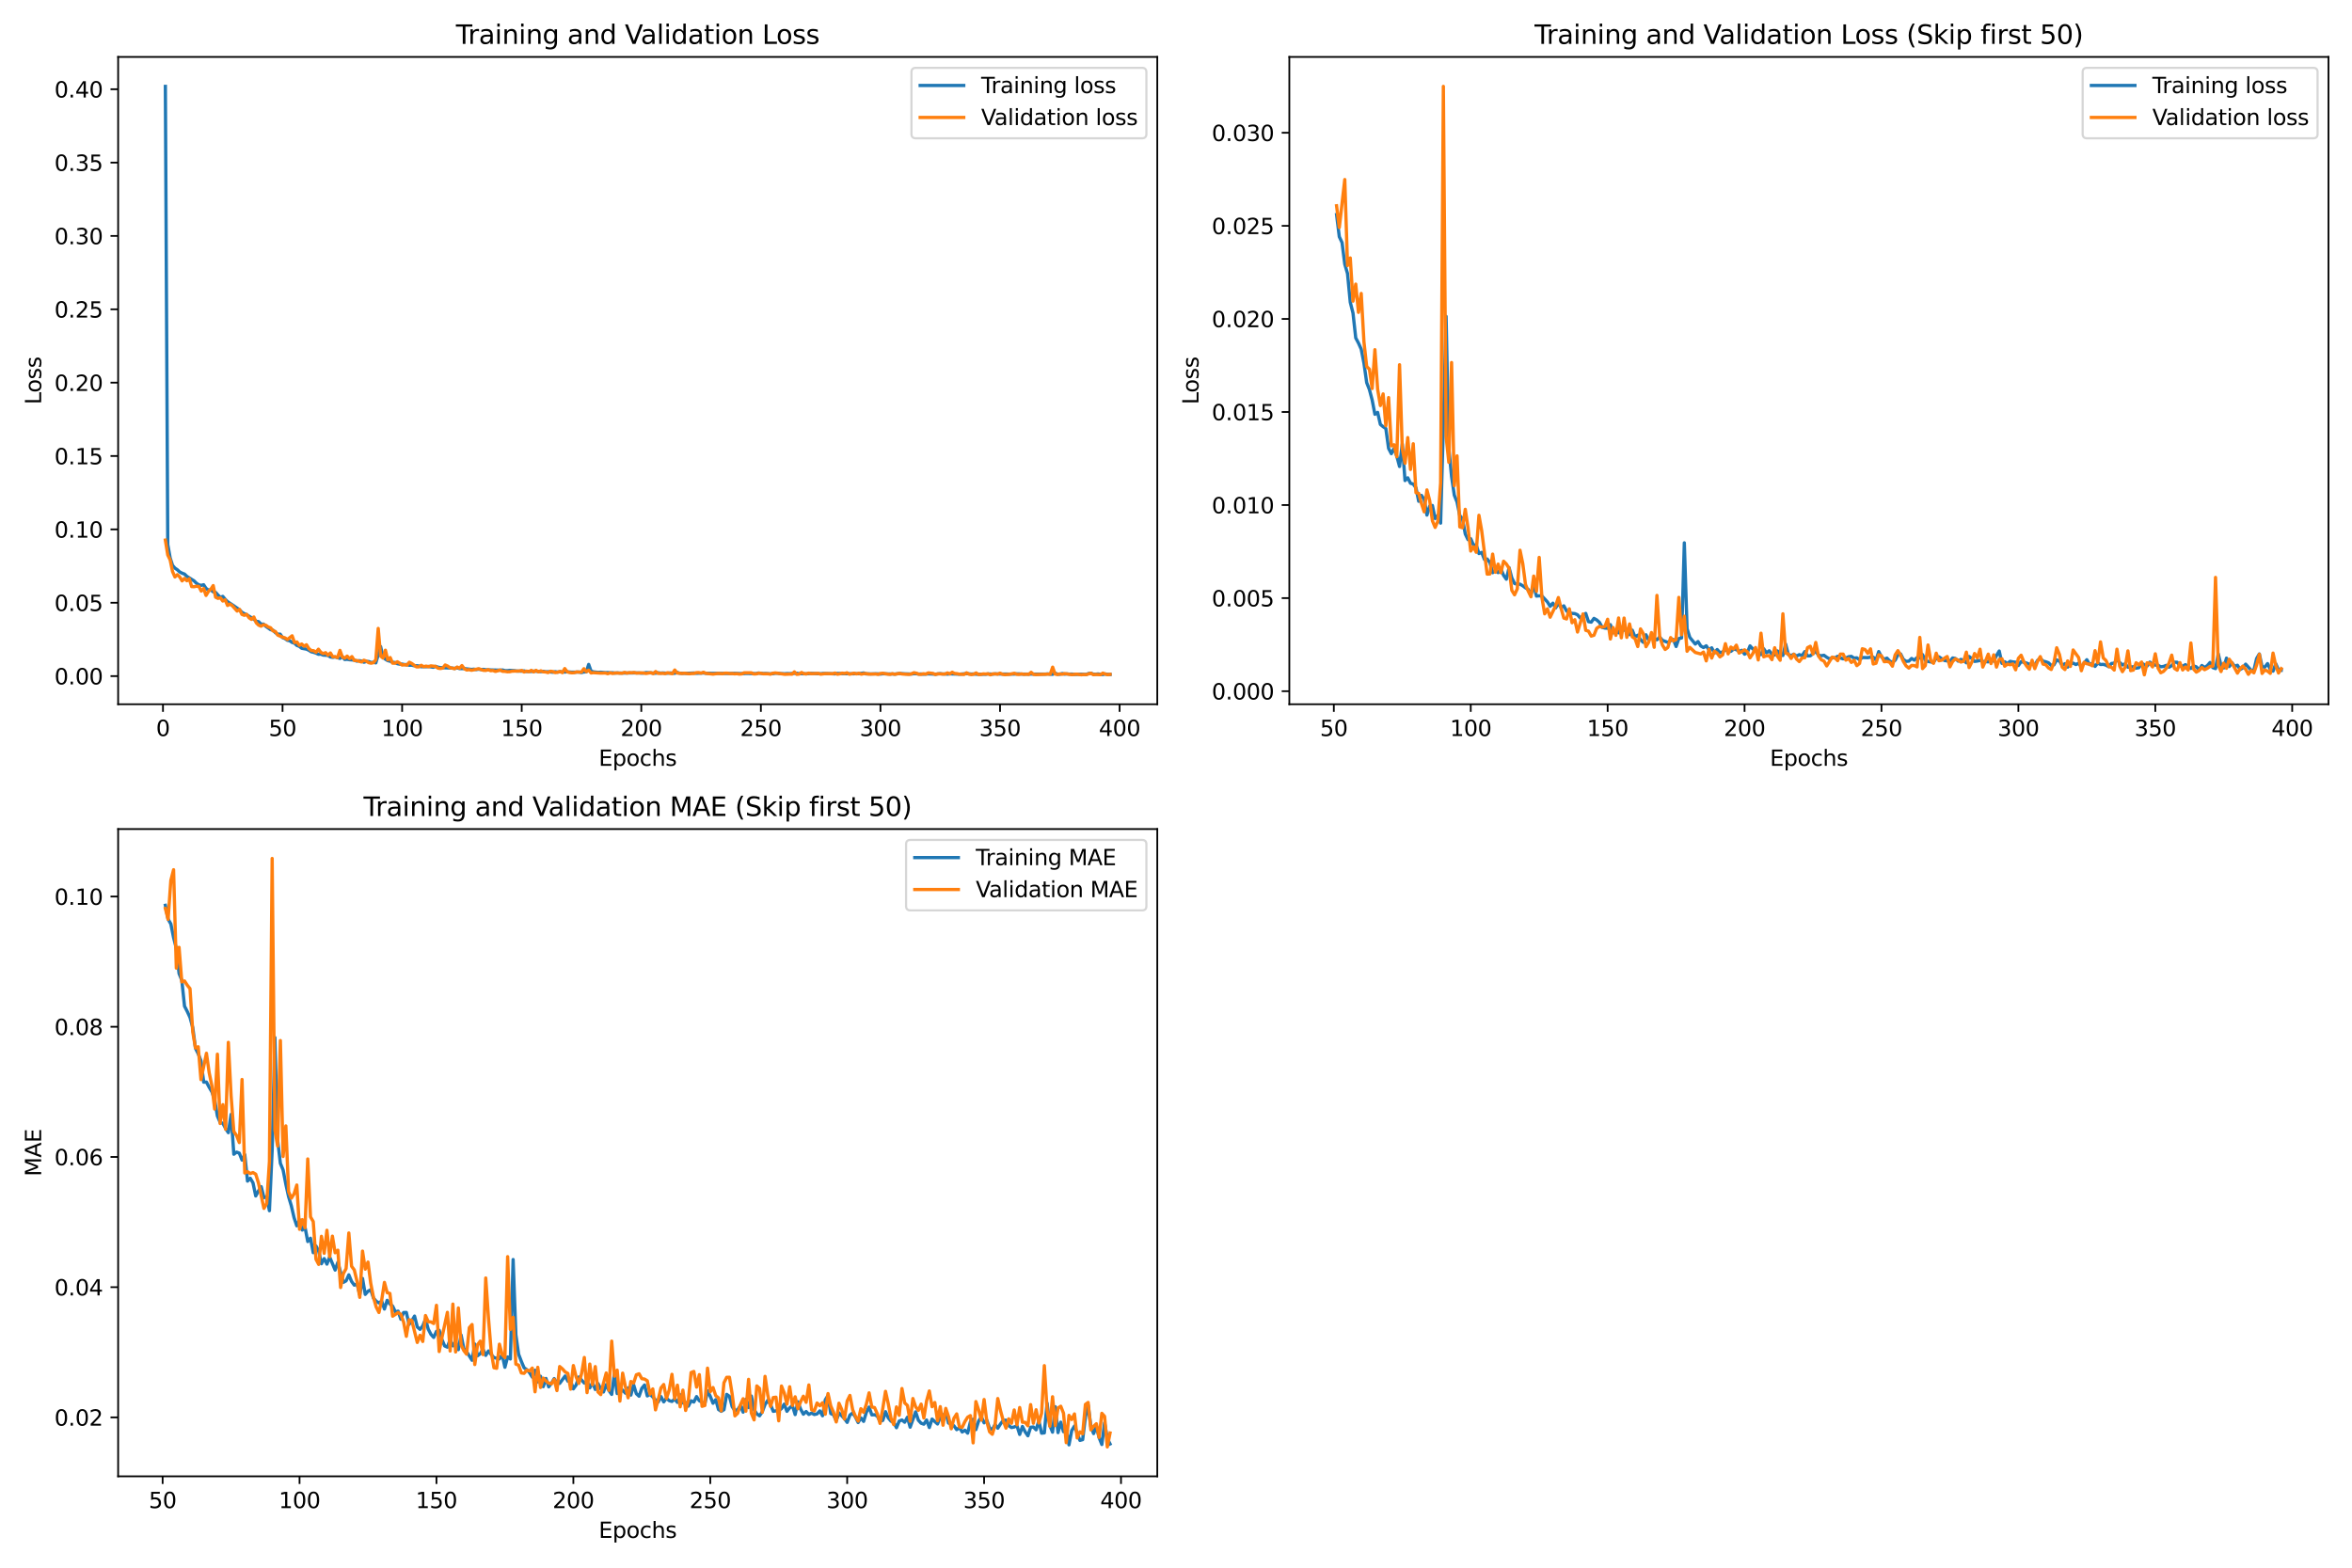 <?xml version="1.0" encoding="utf-8" standalone="no"?>
<!DOCTYPE svg PUBLIC "-//W3C//DTD SVG 1.1//EN"
  "http://www.w3.org/Graphics/SVG/1.1/DTD/svg11.dtd">
<svg xmlns:xlink="http://www.w3.org/1999/xlink" width="1080pt" height="720pt" viewBox="0 0 1080 720" xmlns="http://www.w3.org/2000/svg" version="1.1">
 <defs>
  <style type="text/css">*{stroke-linejoin: round; stroke-linecap: butt}</style>
 </defs>
 <g id="figure_1">
  <g id="patch_1">
   <path d="M 0 720 
L 1080 720 
L 1080 0 
L 0 0 
z
" style="fill: #ffffff"/>
  </g>
  <g id="axes_1">
   <g id="patch_2">
    <path d="M 54.245 323.44 
L 531.405 323.44 
L 531.405 26.16 
L 54.245 26.16 
z
" style="fill: #ffffff"/>
   </g>
   <g id="matplotlib.axis_1">
    <g id="xtick_1">
     <g id="line2d_1">
      <defs>
       <path id="mf28589797a" d="M 0 0 
L 0 3.5 
" style="stroke: #000000; stroke-width: 0.8"/>
      </defs>
      <g>
       <use xlink:href="#mf28589797a" x="74.836" y="323.44" style="stroke: #000000; stroke-width: 0.8"/>
      </g>
     </g>
     <g id="text_1">
      <!-- 0 -->
      <g transform="translate(71.655 338.038) scale(0.1 -0.1)">
       <defs>
        <path id="DejaVuSans-30" d="M 2034 4250 
Q 1547 4250 1301 3770 
Q 1056 3291 1056 2328 
Q 1056 1369 1301 889 
Q 1547 409 2034 409 
Q 2525 409 2770 889 
Q 3016 1369 3016 2328 
Q 3016 3291 2770 3770 
Q 2525 4250 2034 4250 
z
M 2034 4750 
Q 2819 4750 3233 4129 
Q 3647 3509 3647 2328 
Q 3647 1150 3233 529 
Q 2819 -91 2034 -91 
Q 1250 -91 836 529 
Q 422 1150 422 2328 
Q 422 3509 836 4129 
Q 1250 4750 2034 4750 
z
" transform="scale(0.016)"/>
       </defs>
       <use xlink:href="#DejaVuSans-30"/>
      </g>
     </g>
    </g>
    <g id="xtick_2">
     <g id="line2d_2">
      <g>
       <use xlink:href="#mf28589797a" x="129.745" y="323.44" style="stroke: #000000; stroke-width: 0.8"/>
      </g>
     </g>
     <g id="text_2">
      <!-- 50 -->
      <g transform="translate(123.382 338.038) scale(0.1 -0.1)">
       <defs>
        <path id="DejaVuSans-35" d="M 691 4666 
L 3169 4666 
L 3169 4134 
L 1269 4134 
L 1269 2991 
Q 1406 3038 1543 3061 
Q 1681 3084 1819 3084 
Q 2600 3084 3056 2656 
Q 3513 2228 3513 1497 
Q 3513 744 3044 326 
Q 2575 -91 1722 -91 
Q 1428 -91 1123 -41 
Q 819 9 494 109 
L 494 744 
Q 775 591 1075 516 
Q 1375 441 1709 441 
Q 2250 441 2565 725 
Q 2881 1009 2881 1497 
Q 2881 1984 2565 2268 
Q 2250 2553 1709 2553 
Q 1456 2553 1204 2497 
Q 953 2441 691 2322 
L 691 4666 
z
" transform="scale(0.016)"/>
       </defs>
       <use xlink:href="#DejaVuSans-35"/>
       <use xlink:href="#DejaVuSans-30" x="63.623"/>
      </g>
     </g>
    </g>
    <g id="xtick_3">
     <g id="line2d_3">
      <g>
       <use xlink:href="#mf28589797a" x="184.654" y="323.44" style="stroke: #000000; stroke-width: 0.8"/>
      </g>
     </g>
     <g id="text_3">
      <!-- 100 -->
      <g transform="translate(175.11 338.038) scale(0.1 -0.1)">
       <defs>
        <path id="DejaVuSans-31" d="M 794 531 
L 1825 531 
L 1825 4091 
L 703 3866 
L 703 4441 
L 1819 4666 
L 2450 4666 
L 2450 531 
L 3481 531 
L 3481 0 
L 794 0 
L 794 531 
z
" transform="scale(0.016)"/>
       </defs>
       <use xlink:href="#DejaVuSans-31"/>
       <use xlink:href="#DejaVuSans-30" x="63.623"/>
       <use xlink:href="#DejaVuSans-30" x="127.246"/>
      </g>
     </g>
    </g>
    <g id="xtick_4">
     <g id="line2d_4">
      <g>
       <use xlink:href="#mf28589797a" x="239.563" y="323.44" style="stroke: #000000; stroke-width: 0.8"/>
      </g>
     </g>
     <g id="text_4">
      <!-- 150 -->
      <g transform="translate(230.019 338.038) scale(0.1 -0.1)">
       <use xlink:href="#DejaVuSans-31"/>
       <use xlink:href="#DejaVuSans-35" x="63.623"/>
       <use xlink:href="#DejaVuSans-30" x="127.246"/>
      </g>
     </g>
    </g>
    <g id="xtick_5">
     <g id="line2d_5">
      <g>
       <use xlink:href="#mf28589797a" x="294.472" y="323.44" style="stroke: #000000; stroke-width: 0.8"/>
      </g>
     </g>
     <g id="text_5">
      <!-- 200 -->
      <g transform="translate(284.929 338.038) scale(0.1 -0.1)">
       <defs>
        <path id="DejaVuSans-32" d="M 1228 531 
L 3431 531 
L 3431 0 
L 469 0 
L 469 531 
Q 828 903 1448 1529 
Q 2069 2156 2228 2338 
Q 2531 2678 2651 2914 
Q 2772 3150 2772 3378 
Q 2772 3750 2511 3984 
Q 2250 4219 1831 4219 
Q 1534 4219 1204 4116 
Q 875 4013 500 3803 
L 500 4441 
Q 881 4594 1212 4672 
Q 1544 4750 1819 4750 
Q 2544 4750 2975 4387 
Q 3406 4025 3406 3419 
Q 3406 3131 3298 2873 
Q 3191 2616 2906 2266 
Q 2828 2175 2409 1742 
Q 1991 1309 1228 531 
z
" transform="scale(0.016)"/>
       </defs>
       <use xlink:href="#DejaVuSans-32"/>
       <use xlink:href="#DejaVuSans-30" x="63.623"/>
       <use xlink:href="#DejaVuSans-30" x="127.246"/>
      </g>
     </g>
    </g>
    <g id="xtick_6">
     <g id="line2d_6">
      <g>
       <use xlink:href="#mf28589797a" x="349.381" y="323.44" style="stroke: #000000; stroke-width: 0.8"/>
      </g>
     </g>
     <g id="text_6">
      <!-- 250 -->
      <g transform="translate(339.838 338.038) scale(0.1 -0.1)">
       <use xlink:href="#DejaVuSans-32"/>
       <use xlink:href="#DejaVuSans-35" x="63.623"/>
       <use xlink:href="#DejaVuSans-30" x="127.246"/>
      </g>
     </g>
    </g>
    <g id="xtick_7">
     <g id="line2d_7">
      <g>
       <use xlink:href="#mf28589797a" x="404.29" y="323.44" style="stroke: #000000; stroke-width: 0.8"/>
      </g>
     </g>
     <g id="text_7">
      <!-- 300 -->
      <g transform="translate(394.747 338.038) scale(0.1 -0.1)">
       <defs>
        <path id="DejaVuSans-33" d="M 2597 2516 
Q 3050 2419 3304 2112 
Q 3559 1806 3559 1356 
Q 3559 666 3084 287 
Q 2609 -91 1734 -91 
Q 1441 -91 1130 -33 
Q 819 25 488 141 
L 488 750 
Q 750 597 1062 519 
Q 1375 441 1716 441 
Q 2309 441 2620 675 
Q 2931 909 2931 1356 
Q 2931 1769 2642 2001 
Q 2353 2234 1838 2234 
L 1294 2234 
L 1294 2753 
L 1863 2753 
Q 2328 2753 2575 2939 
Q 2822 3125 2822 3475 
Q 2822 3834 2567 4026 
Q 2313 4219 1838 4219 
Q 1578 4219 1281 4162 
Q 984 4106 628 3988 
L 628 4550 
Q 988 4650 1302 4700 
Q 1616 4750 1894 4750 
Q 2613 4750 3031 4423 
Q 3450 4097 3450 3541 
Q 3450 3153 3228 2886 
Q 3006 2619 2597 2516 
z
" transform="scale(0.016)"/>
       </defs>
       <use xlink:href="#DejaVuSans-33"/>
       <use xlink:href="#DejaVuSans-30" x="63.623"/>
       <use xlink:href="#DejaVuSans-30" x="127.246"/>
      </g>
     </g>
    </g>
    <g id="xtick_8">
     <g id="line2d_8">
      <g>
       <use xlink:href="#mf28589797a" x="459.2" y="323.44" style="stroke: #000000; stroke-width: 0.8"/>
      </g>
     </g>
     <g id="text_8">
      <!-- 350 -->
      <g transform="translate(449.656 338.038) scale(0.1 -0.1)">
       <use xlink:href="#DejaVuSans-33"/>
       <use xlink:href="#DejaVuSans-35" x="63.623"/>
       <use xlink:href="#DejaVuSans-30" x="127.246"/>
      </g>
     </g>
    </g>
    <g id="xtick_9">
     <g id="line2d_9">
      <g>
       <use xlink:href="#mf28589797a" x="514.109" y="323.44" style="stroke: #000000; stroke-width: 0.8"/>
      </g>
     </g>
     <g id="text_9">
      <!-- 400 -->
      <g transform="translate(504.565 338.038) scale(0.1 -0.1)">
       <defs>
        <path id="DejaVuSans-34" d="M 2419 4116 
L 825 1625 
L 2419 1625 
L 2419 4116 
z
M 2253 4666 
L 3047 4666 
L 3047 1625 
L 3713 1625 
L 3713 1100 
L 3047 1100 
L 3047 0 
L 2419 0 
L 2419 1100 
L 313 1100 
L 313 1709 
L 2253 4666 
z
" transform="scale(0.016)"/>
       </defs>
       <use xlink:href="#DejaVuSans-34"/>
       <use xlink:href="#DejaVuSans-30" x="63.623"/>
       <use xlink:href="#DejaVuSans-30" x="127.246"/>
      </g>
     </g>
    </g>
    <g id="text_10">
     <!-- Epochs -->
     <g transform="translate(274.909 351.717) scale(0.1 -0.1)">
      <defs>
       <path id="DejaVuSans-45" d="M 628 4666 
L 3578 4666 
L 3578 4134 
L 1259 4134 
L 1259 2753 
L 3481 2753 
L 3481 2222 
L 1259 2222 
L 1259 531 
L 3634 531 
L 3634 0 
L 628 0 
L 628 4666 
z
" transform="scale(0.016)"/>
       <path id="DejaVuSans-70" d="M 1159 525 
L 1159 -1331 
L 581 -1331 
L 581 3500 
L 1159 3500 
L 1159 2969 
Q 1341 3281 1617 3432 
Q 1894 3584 2278 3584 
Q 2916 3584 3314 3078 
Q 3713 2572 3713 1747 
Q 3713 922 3314 415 
Q 2916 -91 2278 -91 
Q 1894 -91 1617 61 
Q 1341 213 1159 525 
z
M 3116 1747 
Q 3116 2381 2855 2742 
Q 2594 3103 2138 3103 
Q 1681 3103 1420 2742 
Q 1159 2381 1159 1747 
Q 1159 1113 1420 752 
Q 1681 391 2138 391 
Q 2594 391 2855 752 
Q 3116 1113 3116 1747 
z
" transform="scale(0.016)"/>
       <path id="DejaVuSans-6f" d="M 1959 3097 
Q 1497 3097 1228 2736 
Q 959 2375 959 1747 
Q 959 1119 1226 758 
Q 1494 397 1959 397 
Q 2419 397 2687 759 
Q 2956 1122 2956 1747 
Q 2956 2369 2687 2733 
Q 2419 3097 1959 3097 
z
M 1959 3584 
Q 2709 3584 3137 3096 
Q 3566 2609 3566 1747 
Q 3566 888 3137 398 
Q 2709 -91 1959 -91 
Q 1206 -91 779 398 
Q 353 888 353 1747 
Q 353 2609 779 3096 
Q 1206 3584 1959 3584 
z
" transform="scale(0.016)"/>
       <path id="DejaVuSans-63" d="M 3122 3366 
L 3122 2828 
Q 2878 2963 2633 3030 
Q 2388 3097 2138 3097 
Q 1578 3097 1268 2742 
Q 959 2388 959 1747 
Q 959 1106 1268 751 
Q 1578 397 2138 397 
Q 2388 397 2633 464 
Q 2878 531 3122 666 
L 3122 134 
Q 2881 22 2623 -34 
Q 2366 -91 2075 -91 
Q 1284 -91 818 406 
Q 353 903 353 1747 
Q 353 2603 823 3093 
Q 1294 3584 2113 3584 
Q 2378 3584 2631 3529 
Q 2884 3475 3122 3366 
z
" transform="scale(0.016)"/>
       <path id="DejaVuSans-68" d="M 3513 2113 
L 3513 0 
L 2938 0 
L 2938 2094 
Q 2938 2591 2744 2837 
Q 2550 3084 2163 3084 
Q 1697 3084 1428 2787 
Q 1159 2491 1159 1978 
L 1159 0 
L 581 0 
L 581 4863 
L 1159 4863 
L 1159 2956 
Q 1366 3272 1645 3428 
Q 1925 3584 2291 3584 
Q 2894 3584 3203 3211 
Q 3513 2838 3513 2113 
z
" transform="scale(0.016)"/>
       <path id="DejaVuSans-73" d="M 2834 3397 
L 2834 2853 
Q 2591 2978 2328 3040 
Q 2066 3103 1784 3103 
Q 1356 3103 1142 2972 
Q 928 2841 928 2578 
Q 928 2378 1081 2264 
Q 1234 2150 1697 2047 
L 1894 2003 
Q 2506 1872 2764 1633 
Q 3022 1394 3022 966 
Q 3022 478 2636 193 
Q 2250 -91 1575 -91 
Q 1294 -91 989 -36 
Q 684 19 347 128 
L 347 722 
Q 666 556 975 473 
Q 1284 391 1588 391 
Q 1994 391 2212 530 
Q 2431 669 2431 922 
Q 2431 1156 2273 1281 
Q 2116 1406 1581 1522 
L 1381 1569 
Q 847 1681 609 1914 
Q 372 2147 372 2553 
Q 372 3047 722 3315 
Q 1072 3584 1716 3584 
Q 2034 3584 2315 3537 
Q 2597 3491 2834 3397 
z
" transform="scale(0.016)"/>
      </defs>
      <use xlink:href="#DejaVuSans-45"/>
      <use xlink:href="#DejaVuSans-70" x="63.184"/>
      <use xlink:href="#DejaVuSans-6f" x="126.66"/>
      <use xlink:href="#DejaVuSans-63" x="187.842"/>
      <use xlink:href="#DejaVuSans-68" x="242.822"/>
      <use xlink:href="#DejaVuSans-73" x="306.201"/>
     </g>
    </g>
   </g>
   <g id="matplotlib.axis_2">
    <g id="ytick_1">
     <g id="line2d_10">
      <defs>
       <path id="m858cb3c6fa" d="M 0 0 
L -3.5 0 
" style="stroke: #000000; stroke-width: 0.8"/>
      </defs>
      <g>
       <use xlink:href="#m858cb3c6fa" x="54.245" y="310.52" style="stroke: #000000; stroke-width: 0.8"/>
      </g>
     </g>
     <g id="text_11">
      <!-- 0.00 -->
      <g transform="translate(24.979 314.319) scale(0.1 -0.1)">
       <defs>
        <path id="DejaVuSans-2e" d="M 684 794 
L 1344 794 
L 1344 0 
L 684 0 
L 684 794 
z
" transform="scale(0.016)"/>
       </defs>
       <use xlink:href="#DejaVuSans-30"/>
       <use xlink:href="#DejaVuSans-2e" x="63.623"/>
       <use xlink:href="#DejaVuSans-30" x="95.41"/>
       <use xlink:href="#DejaVuSans-30" x="159.033"/>
      </g>
     </g>
    </g>
    <g id="ytick_2">
     <g id="line2d_11">
      <g>
       <use xlink:href="#m858cb3c6fa" x="54.245" y="276.827" style="stroke: #000000; stroke-width: 0.8"/>
      </g>
     </g>
     <g id="text_12">
      <!-- 0.05 -->
      <g transform="translate(24.979 280.626) scale(0.1 -0.1)">
       <use xlink:href="#DejaVuSans-30"/>
       <use xlink:href="#DejaVuSans-2e" x="63.623"/>
       <use xlink:href="#DejaVuSans-30" x="95.41"/>
       <use xlink:href="#DejaVuSans-35" x="159.033"/>
      </g>
     </g>
    </g>
    <g id="ytick_3">
     <g id="line2d_12">
      <g>
       <use xlink:href="#m858cb3c6fa" x="54.245" y="243.134" style="stroke: #000000; stroke-width: 0.8"/>
      </g>
     </g>
     <g id="text_13">
      <!-- 0.10 -->
      <g transform="translate(24.979 246.933) scale(0.1 -0.1)">
       <use xlink:href="#DejaVuSans-30"/>
       <use xlink:href="#DejaVuSans-2e" x="63.623"/>
       <use xlink:href="#DejaVuSans-31" x="95.41"/>
       <use xlink:href="#DejaVuSans-30" x="159.033"/>
      </g>
     </g>
    </g>
    <g id="ytick_4">
     <g id="line2d_13">
      <g>
       <use xlink:href="#m858cb3c6fa" x="54.245" y="209.441" style="stroke: #000000; stroke-width: 0.8"/>
      </g>
     </g>
     <g id="text_14">
      <!-- 0.15 -->
      <g transform="translate(24.979 213.24) scale(0.1 -0.1)">
       <use xlink:href="#DejaVuSans-30"/>
       <use xlink:href="#DejaVuSans-2e" x="63.623"/>
       <use xlink:href="#DejaVuSans-31" x="95.41"/>
       <use xlink:href="#DejaVuSans-35" x="159.033"/>
      </g>
     </g>
    </g>
    <g id="ytick_5">
     <g id="line2d_14">
      <g>
       <use xlink:href="#m858cb3c6fa" x="54.245" y="175.748" style="stroke: #000000; stroke-width: 0.8"/>
      </g>
     </g>
     <g id="text_15">
      <!-- 0.20 -->
      <g transform="translate(24.979 179.547) scale(0.1 -0.1)">
       <use xlink:href="#DejaVuSans-30"/>
       <use xlink:href="#DejaVuSans-2e" x="63.623"/>
       <use xlink:href="#DejaVuSans-32" x="95.41"/>
       <use xlink:href="#DejaVuSans-30" x="159.033"/>
      </g>
     </g>
    </g>
    <g id="ytick_6">
     <g id="line2d_15">
      <g>
       <use xlink:href="#m858cb3c6fa" x="54.245" y="142.055" style="stroke: #000000; stroke-width: 0.8"/>
      </g>
     </g>
     <g id="text_16">
      <!-- 0.25 -->
      <g transform="translate(24.979 145.854) scale(0.1 -0.1)">
       <use xlink:href="#DejaVuSans-30"/>
       <use xlink:href="#DejaVuSans-2e" x="63.623"/>
       <use xlink:href="#DejaVuSans-32" x="95.41"/>
       <use xlink:href="#DejaVuSans-35" x="159.033"/>
      </g>
     </g>
    </g>
    <g id="ytick_7">
     <g id="line2d_16">
      <g>
       <use xlink:href="#m858cb3c6fa" x="54.245" y="108.362" style="stroke: #000000; stroke-width: 0.8"/>
      </g>
     </g>
     <g id="text_17">
      <!-- 0.30 -->
      <g transform="translate(24.979 112.161) scale(0.1 -0.1)">
       <use xlink:href="#DejaVuSans-30"/>
       <use xlink:href="#DejaVuSans-2e" x="63.623"/>
       <use xlink:href="#DejaVuSans-33" x="95.41"/>
       <use xlink:href="#DejaVuSans-30" x="159.033"/>
      </g>
     </g>
    </g>
    <g id="ytick_8">
     <g id="line2d_17">
      <g>
       <use xlink:href="#m858cb3c6fa" x="54.245" y="74.669" style="stroke: #000000; stroke-width: 0.8"/>
      </g>
     </g>
     <g id="text_18">
      <!-- 0.35 -->
      <g transform="translate(24.979 78.468) scale(0.1 -0.1)">
       <use xlink:href="#DejaVuSans-30"/>
       <use xlink:href="#DejaVuSans-2e" x="63.623"/>
       <use xlink:href="#DejaVuSans-33" x="95.41"/>
       <use xlink:href="#DejaVuSans-35" x="159.033"/>
      </g>
     </g>
    </g>
    <g id="ytick_9">
     <g id="line2d_18">
      <g>
       <use xlink:href="#m858cb3c6fa" x="54.245" y="40.976" style="stroke: #000000; stroke-width: 0.8"/>
      </g>
     </g>
     <g id="text_19">
      <!-- 0.40 -->
      <g transform="translate(24.979 44.775) scale(0.1 -0.1)">
       <use xlink:href="#DejaVuSans-30"/>
       <use xlink:href="#DejaVuSans-2e" x="63.623"/>
       <use xlink:href="#DejaVuSans-34" x="95.41"/>
       <use xlink:href="#DejaVuSans-30" x="159.033"/>
      </g>
     </g>
    </g>
    <g id="text_20">
     <!-- Loss -->
     <g transform="translate(18.9 185.767) rotate(-90) scale(0.1 -0.1)">
      <defs>
       <path id="DejaVuSans-4c" d="M 628 4666 
L 1259 4666 
L 1259 531 
L 3531 531 
L 3531 0 
L 628 0 
L 628 4666 
z
" transform="scale(0.016)"/>
      </defs>
      <use xlink:href="#DejaVuSans-4c"/>
      <use xlink:href="#DejaVuSans-6f" x="53.963"/>
      <use xlink:href="#DejaVuSans-73" x="115.145"/>
      <use xlink:href="#DejaVuSans-73" x="167.244"/>
     </g>
    </g>
   </g>
   <g id="line2d_19">
    <path d="M 75.934 39.673 
L 77.032 250.08 
L 78.13 256.253 
L 79.229 259.663 
L 80.327 260.927 
L 81.425 261.673 
L 82.523 262.685 
L 83.621 263.246 
L 84.72 263.659 
L 85.818 264.715 
L 89.112 266.793 
L 90.21 267.879 
L 91.309 268.592 
L 92.407 268.846 
L 93.505 268.551 
L 94.603 270.215 
L 95.701 271.038 
L 96.8 270.862 
L 97.898 271.81 
L 98.996 272.053 
L 100.094 273.28 
L 101.192 274.338 
L 102.29 273.911 
L 103.389 275.24 
L 104.487 276.328 
L 106.683 277.785 
L 108.88 279.282 
L 109.978 280.047 
L 111.076 281.192 
L 112.174 281.849 
L 113.272 282.326 
L 116.567 284.392 
L 117.665 285.337 
L 118.763 285.511 
L 119.861 286.677 
L 120.96 286.623 
L 122.058 287.65 
L 124.254 289.193 
L 125.352 289.407 
L 126.45 290.554 
L 127.549 291.267 
L 128.647 291.247 
L 129.745 292.835 
L 130.843 293.268 
L 131.941 294.068 
L 133.04 294.28 
L 134.138 295.061 
L 135.236 295.4 
L 136.334 296.439 
L 137.432 296.832 
L 138.53 297.731 
L 140.727 298.137 
L 141.825 298.645 
L 142.923 299.349 
L 144.021 299.601 
L 145.12 299.979 
L 146.218 300.495 
L 147.316 300.428 
L 148.414 300.864 
L 150.61 301.011 
L 151.709 301.73 
L 152.807 301.921 
L 153.905 301.729 
L 156.101 302.386 
L 157.2 301.572 
L 158.298 302.895 
L 159.396 302.795 
L 160.494 302.992 
L 162.69 303.158 
L 163.789 303.645 
L 164.887 303.432 
L 165.985 303.575 
L 167.083 304.144 
L 168.181 303.82 
L 169.28 303.797 
L 170.378 304.27 
L 171.476 304.154 
L 172.574 304.436 
L 174.77 296.951 
L 175.869 301.724 
L 176.967 302.748 
L 178.065 303.424 
L 179.163 303.672 
L 180.261 304.163 
L 181.36 304.282 
L 182.458 304.826 
L 183.556 305.033 
L 184.654 305.001 
L 185.752 305.23 
L 186.85 305.225 
L 187.949 305.537 
L 189.047 305.495 
L 190.145 305.751 
L 191.243 305.735 
L 192.341 305.864 
L 193.44 306.23 
L 194.538 306.151 
L 195.636 306.228 
L 196.734 306.085 
L 198.93 306.466 
L 200.029 306.048 
L 201.127 306.419 
L 202.225 306.622 
L 207.716 306.837 
L 208.814 307.003 
L 209.912 306.688 
L 211.01 307.077 
L 213.207 307.074 
L 216.501 307.447 
L 217.6 307.333 
L 218.698 307.505 
L 219.796 307.342 
L 220.894 307.489 
L 221.992 307.43 
L 223.09 307.618 
L 226.385 307.711 
L 229.68 307.793 
L 230.778 307.704 
L 231.876 308.003 
L 232.974 308.021 
L 234.072 307.884 
L 236.269 308.028 
L 237.367 308.208 
L 239.563 308.242 
L 240.661 308.112 
L 241.76 308.407 
L 242.858 308.347 
L 243.956 308.407 
L 245.054 308.222 
L 248.349 308.474 
L 249.447 308.313 
L 250.545 308.559 
L 251.643 308.493 
L 253.84 308.749 
L 254.938 308.478 
L 256.036 308.675 
L 257.134 308.515 
L 259.33 308.659 
L 260.429 308.561 
L 262.625 308.718 
L 264.821 308.691 
L 265.92 308.647 
L 267.018 308.902 
L 268.116 308.615 
L 269.214 308.593 
L 270.312 305.151 
L 271.41 308.257 
L 272.509 308.572 
L 274.705 308.813 
L 275.803 308.723 
L 278 308.94 
L 279.098 308.876 
L 280.196 309.024 
L 281.294 308.949 
L 282.392 309.14 
L 283.49 309.012 
L 284.589 309.124 
L 293.374 309.04 
L 294.472 309.18 
L 295.57 309.125 
L 296.669 308.879 
L 298.865 309.046 
L 301.061 309.197 
L 302.16 308.985 
L 303.258 309.132 
L 304.356 309.057 
L 306.552 309.209 
L 307.65 309.062 
L 309.847 309.227 
L 310.945 308.813 
L 312.043 309.195 
L 315.338 309.25 
L 318.632 309.087 
L 319.73 309.244 
L 321.927 309.16 
L 323.025 309.076 
L 324.123 309.218 
L 335.105 309.319 
L 337.301 309.259 
L 340.596 309.384 
L 342.792 309.3 
L 347.185 309.394 
L 348.283 309.084 
L 350.48 309.365 
L 351.578 309.323 
L 353.774 309.479 
L 354.872 309.4 
L 355.97 309.203 
L 357.069 309.173 
L 358.167 309.372 
L 360.363 309.432 
L 361.461 309.335 
L 362.56 309.395 
L 365.854 309.196 
L 366.952 309.403 
L 370.247 309.477 
L 372.443 309.277 
L 375.738 309.419 
L 376.836 309.438 
L 377.934 309.317 
L 383.425 309.492 
L 384.523 309.264 
L 387.818 309.429 
L 391.112 309.446 
L 394.407 309.433 
L 396.603 309.065 
L 397.701 309.513 
L 398.8 309.454 
L 399.898 309.52 
L 402.094 309.461 
L 403.192 309.47 
L 404.29 309.591 
L 405.389 309.449 
L 410.88 309.573 
L 413.076 309.331 
L 415.272 309.455 
L 418.567 309.564 
L 419.665 309.387 
L 420.763 309.428 
L 421.861 309.586 
L 422.96 309.525 
L 424.058 309.649 
L 426.254 309.504 
L 429.549 309.634 
L 431.745 309.38 
L 432.843 309.555 
L 433.941 309.512 
L 435.04 309.623 
L 436.138 309.498 
L 440.53 309.634 
L 443.825 309.379 
L 446.021 309.569 
L 447.12 309.528 
L 448.218 309.651 
L 452.61 309.669 
L 453.709 309.508 
L 455.905 309.611 
L 457.003 309.467 
L 459.2 309.575 
L 465.789 309.596 
L 466.887 309.47 
L 467.985 309.474 
L 469.083 309.606 
L 480.065 309.595 
L 481.163 309.481 
L 482.261 309.665 
L 483.36 309.702 
L 484.458 309.169 
L 485.556 309.593 
L 486.654 309.679 
L 487.752 309.322 
L 488.85 309.627 
L 489.949 309.49 
L 491.047 309.62 
L 492.145 309.581 
L 493.243 309.733 
L 496.538 309.657 
L 498.734 309.764 
L 499.832 309.34 
L 500.93 309.172 
L 502.029 309.633 
L 503.127 309.649 
L 504.225 309.521 
L 505.323 309.726 
L 506.421 309.795 
L 507.52 309.527 
L 508.618 309.749 
L 509.716 309.762 
L 509.716 309.762 
" clip-path="url(#p63007dc1be)" style="fill: none; stroke: #1f77b4; stroke-width: 1.5; stroke-linecap: square"/>
   </g>
   <g id="line2d_20">
    <path d="M 75.934 248.055 
L 77.032 254.884 
L 78.13 257.147 
L 79.229 262.509 
L 80.327 264.981 
L 81.425 263.937 
L 82.523 264.984 
L 83.621 266.79 
L 84.72 265.656 
L 85.818 266.722 
L 86.916 265.802 
L 88.014 269.411 
L 89.112 269.464 
L 90.21 269.241 
L 91.309 269.33 
L 92.407 271.472 
L 93.505 270.292 
L 94.603 273.461 
L 95.701 271.649 
L 96.8 270.621 
L 97.898 268.942 
L 98.996 274.277 
L 100.094 274.815 
L 101.192 274.534 
L 102.29 276.035 
L 103.389 275.493 
L 104.487 278.076 
L 105.585 277.452 
L 106.683 278.196 
L 108.88 280.644 
L 109.978 279.889 
L 111.076 282.172 
L 112.174 282.599 
L 113.272 282.162 
L 114.37 283.734 
L 115.469 284.472 
L 116.567 283.373 
L 117.665 286.038 
L 118.763 287.113 
L 119.861 287.591 
L 120.96 286.932 
L 122.058 287.146 
L 123.156 287.951 
L 124.254 288.31 
L 125.352 289.764 
L 126.45 290.04 
L 127.549 291.691 
L 129.745 292.642 
L 130.843 292.947 
L 131.941 293.732 
L 134.138 291.998 
L 135.236 295.113 
L 136.334 294.837 
L 137.432 296.401 
L 138.53 295.783 
L 139.629 296.805 
L 140.727 296.121 
L 141.825 297.873 
L 142.923 298.767 
L 144.021 298.864 
L 145.12 299.563 
L 146.218 298.157 
L 147.316 299.59 
L 148.414 300.179 
L 149.512 299.758 
L 150.61 300.911 
L 151.709 299.89 
L 152.807 301.638 
L 153.905 301.6 
L 155.003 302.032 
L 156.101 298.701 
L 157.2 301.738 
L 158.298 302.27 
L 159.396 301.339 
L 160.494 302.493 
L 161.592 301.563 
L 162.69 303.333 
L 163.789 303.359 
L 165.985 304.027 
L 167.083 303.233 
L 168.181 303.619 
L 169.28 304.35 
L 170.378 304.591 
L 171.476 304.362 
L 172.574 302.982 
L 173.672 288.625 
L 174.77 301.294 
L 175.869 302.235 
L 176.967 298.622 
L 178.065 303.083 
L 179.163 302 
L 180.261 304.572 
L 181.36 304.604 
L 182.458 303.936 
L 183.556 304.599 
L 184.654 305.446 
L 185.752 305.294 
L 186.85 305.491 
L 187.949 304.152 
L 189.047 304.711 
L 191.243 306.282 
L 192.341 306.276 
L 193.44 305.557 
L 194.538 306.214 
L 195.636 305.919 
L 196.734 306.233 
L 197.832 305.815 
L 200.029 306.071 
L 201.127 306.869 
L 202.225 307.031 
L 203.323 306.814 
L 204.421 305.417 
L 205.52 305.9 
L 206.618 306.658 
L 208.814 307.102 
L 209.912 306.352 
L 211.01 306.905 
L 212.109 305.677 
L 213.207 307.134 
L 214.305 307.719 
L 215.403 307.538 
L 216.501 307.841 
L 219.796 307.131 
L 221.992 307.873 
L 223.09 307.905 
L 224.189 307.538 
L 225.287 308.042 
L 226.385 307.932 
L 227.483 308.379 
L 229.68 307.723 
L 230.778 308.317 
L 231.876 308.346 
L 232.974 308.525 
L 234.072 308.495 
L 235.17 308.244 
L 237.367 308.205 
L 238.465 308.177 
L 239.563 307.916 
L 240.661 308.631 
L 241.76 308.216 
L 242.858 308.498 
L 243.956 307.869 
L 245.054 308.588 
L 246.152 307.873 
L 247.25 308.571 
L 248.349 308.086 
L 249.447 308.553 
L 250.545 308.619 
L 251.643 308.904 
L 252.741 308.265 
L 253.84 308.432 
L 254.938 308.909 
L 256.036 308.745 
L 257.134 308.397 
L 258.232 308.93 
L 259.33 307.053 
L 260.429 308.54 
L 261.527 308.85 
L 262.625 309.009 
L 263.723 308.935 
L 264.821 308.58 
L 265.92 308.7 
L 267.018 308.648 
L 268.116 307.125 
L 269.214 308.476 
L 270.312 307.807 
L 271.41 309.074 
L 272.509 308.934 
L 275.803 309.149 
L 278 309.104 
L 279.098 309.423 
L 280.196 309.004 
L 281.294 309.32 
L 282.392 309.073 
L 285.687 309.206 
L 286.785 308.8 
L 287.883 309.168 
L 288.981 308.923 
L 290.08 308.992 
L 291.178 308.854 
L 292.276 309.14 
L 294.472 309.023 
L 295.57 309.094 
L 296.669 309.312 
L 298.865 308.938 
L 299.963 309.389 
L 301.061 308.42 
L 302.16 309.275 
L 304.356 309.235 
L 305.454 309.379 
L 306.552 308.948 
L 307.65 309.253 
L 308.749 309.401 
L 309.847 307.718 
L 310.945 309.142 
L 312.043 309.169 
L 313.141 309.334 
L 314.24 309.181 
L 316.436 309.448 
L 317.534 309.316 
L 318.632 309.31 
L 319.73 308.944 
L 320.829 308.893 
L 321.927 309.177 
L 323.025 308.756 
L 324.123 309.248 
L 327.418 309.605 
L 329.614 309.287 
L 331.81 309.416 
L 332.909 309.176 
L 334.007 309.178 
L 335.105 309.395 
L 336.203 309.335 
L 337.301 309.479 
L 338.4 309.399 
L 339.498 309.595 
L 340.596 309.514 
L 341.694 308.984 
L 344.989 308.987 
L 346.087 309.535 
L 347.185 309.508 
L 348.283 309.201 
L 349.381 309.239 
L 350.48 309.453 
L 352.676 309.471 
L 353.774 309.615 
L 354.872 309.206 
L 355.97 309.052 
L 360.363 309.683 
L 362.56 309.593 
L 363.658 309.641 
L 364.756 308.573 
L 365.854 309.703 
L 366.952 309.594 
L 368.05 308.848 
L 369.149 309.408 
L 370.247 309.511 
L 371.345 309.145 
L 372.443 309.418 
L 375.738 309.265 
L 376.836 309.639 
L 379.032 309.35 
L 382.327 309.438 
L 383.425 309.107 
L 384.523 309.663 
L 385.621 309.469 
L 386.72 309.156 
L 387.818 309.317 
L 388.916 309.001 
L 390.014 309.646 
L 392.21 309.178 
L 393.309 309.521 
L 394.407 309.204 
L 395.505 309.647 
L 396.603 309.369 
L 397.701 309.346 
L 398.8 309.616 
L 400.996 309.562 
L 402.094 309.533 
L 403.192 309.746 
L 404.29 309.331 
L 405.389 309.218 
L 407.585 309.607 
L 408.683 309.728 
L 409.781 309.399 
L 410.88 309.703 
L 413.076 309.268 
L 414.174 309.539 
L 416.37 309.677 
L 417.469 309.734 
L 418.567 309.481 
L 419.665 308.948 
L 420.763 309.192 
L 421.861 309.65 
L 422.96 309.736 
L 424.058 309.424 
L 425.156 309.622 
L 426.254 309.027 
L 428.45 309.302 
L 429.549 309.779 
L 430.647 309.472 
L 433.941 309.6 
L 435.04 309.053 
L 436.138 309.492 
L 437.236 308.736 
L 438.334 309.317 
L 439.432 309.409 
L 440.53 309.624 
L 442.727 309.755 
L 443.825 308.999 
L 444.923 309.614 
L 446.021 309.813 
L 447.12 309.649 
L 448.218 309.06 
L 449.316 309.776 
L 450.414 309.755 
L 451.512 309.491 
L 452.61 309.566 
L 453.709 309.464 
L 454.807 309.927 
L 455.905 309.493 
L 457.003 309.507 
L 458.101 309.641 
L 459.2 309.167 
L 460.298 309.681 
L 461.396 309.852 
L 463.592 309.695 
L 465.789 309.214 
L 466.887 309.695 
L 467.985 309.759 
L 469.083 309.486 
L 470.181 309.752 
L 471.28 309.644 
L 472.378 309.752 
L 473.476 308.775 
L 474.574 309.721 
L 475.672 309.83 
L 481.163 309.623 
L 482.261 309.617 
L 483.36 306.402 
L 484.458 309.567 
L 485.556 309.809 
L 486.654 309.506 
L 487.752 309.69 
L 488.85 309.362 
L 492.145 309.867 
L 494.341 309.61 
L 496.538 309.909 
L 497.636 309.773 
L 498.734 309.856 
L 500.93 309.184 
L 502.029 309.878 
L 503.127 309.752 
L 505.323 309.875 
L 506.421 309.141 
L 507.52 309.593 
L 508.618 309.863 
L 509.716 309.703 
L 509.716 309.703 
" clip-path="url(#p63007dc1be)" style="fill: none; stroke: #ff7f0e; stroke-width: 1.5; stroke-linecap: square"/>
   </g>
   <g id="patch_3">
    <path d="M 54.245 323.44 
L 54.245 26.16 
" style="fill: none; stroke: #000000; stroke-width: 0.8; stroke-linejoin: miter; stroke-linecap: square"/>
   </g>
   <g id="patch_4">
    <path d="M 531.405 323.44 
L 531.405 26.16 
" style="fill: none; stroke: #000000; stroke-width: 0.8; stroke-linejoin: miter; stroke-linecap: square"/>
   </g>
   <g id="patch_5">
    <path d="M 54.245 323.44 
L 531.405 323.44 
" style="fill: none; stroke: #000000; stroke-width: 0.8; stroke-linejoin: miter; stroke-linecap: square"/>
   </g>
   <g id="patch_6">
    <path d="M 54.245 26.16 
L 531.405 26.16 
" style="fill: none; stroke: #000000; stroke-width: 0.8; stroke-linejoin: miter; stroke-linecap: square"/>
   </g>
   <g id="text_21">
    <!-- Training and Validation Loss -->
    <g transform="translate(209.356 20.16) scale(0.12 -0.12)">
     <defs>
      <path id="DejaVuSans-54" d="M -19 4666 
L 3928 4666 
L 3928 4134 
L 2272 4134 
L 2272 0 
L 1638 0 
L 1638 4134 
L -19 4134 
L -19 4666 
z
" transform="scale(0.016)"/>
      <path id="DejaVuSans-72" d="M 2631 2963 
Q 2534 3019 2420 3045 
Q 2306 3072 2169 3072 
Q 1681 3072 1420 2755 
Q 1159 2438 1159 1844 
L 1159 0 
L 581 0 
L 581 3500 
L 1159 3500 
L 1159 2956 
Q 1341 3275 1631 3429 
Q 1922 3584 2338 3584 
Q 2397 3584 2469 3576 
Q 2541 3569 2628 3553 
L 2631 2963 
z
" transform="scale(0.016)"/>
      <path id="DejaVuSans-61" d="M 2194 1759 
Q 1497 1759 1228 1600 
Q 959 1441 959 1056 
Q 959 750 1161 570 
Q 1363 391 1709 391 
Q 2188 391 2477 730 
Q 2766 1069 2766 1631 
L 2766 1759 
L 2194 1759 
z
M 3341 1997 
L 3341 0 
L 2766 0 
L 2766 531 
Q 2569 213 2275 61 
Q 1981 -91 1556 -91 
Q 1019 -91 701 211 
Q 384 513 384 1019 
Q 384 1609 779 1909 
Q 1175 2209 1959 2209 
L 2766 2209 
L 2766 2266 
Q 2766 2663 2505 2880 
Q 2244 3097 1772 3097 
Q 1472 3097 1187 3025 
Q 903 2953 641 2809 
L 641 3341 
Q 956 3463 1253 3523 
Q 1550 3584 1831 3584 
Q 2591 3584 2966 3190 
Q 3341 2797 3341 1997 
z
" transform="scale(0.016)"/>
      <path id="DejaVuSans-69" d="M 603 3500 
L 1178 3500 
L 1178 0 
L 603 0 
L 603 3500 
z
M 603 4863 
L 1178 4863 
L 1178 4134 
L 603 4134 
L 603 4863 
z
" transform="scale(0.016)"/>
      <path id="DejaVuSans-6e" d="M 3513 2113 
L 3513 0 
L 2938 0 
L 2938 2094 
Q 2938 2591 2744 2837 
Q 2550 3084 2163 3084 
Q 1697 3084 1428 2787 
Q 1159 2491 1159 1978 
L 1159 0 
L 581 0 
L 581 3500 
L 1159 3500 
L 1159 2956 
Q 1366 3272 1645 3428 
Q 1925 3584 2291 3584 
Q 2894 3584 3203 3211 
Q 3513 2838 3513 2113 
z
" transform="scale(0.016)"/>
      <path id="DejaVuSans-67" d="M 2906 1791 
Q 2906 2416 2648 2759 
Q 2391 3103 1925 3103 
Q 1463 3103 1205 2759 
Q 947 2416 947 1791 
Q 947 1169 1205 825 
Q 1463 481 1925 481 
Q 2391 481 2648 825 
Q 2906 1169 2906 1791 
z
M 3481 434 
Q 3481 -459 3084 -895 
Q 2688 -1331 1869 -1331 
Q 1566 -1331 1297 -1286 
Q 1028 -1241 775 -1147 
L 775 -588 
Q 1028 -725 1275 -790 
Q 1522 -856 1778 -856 
Q 2344 -856 2625 -561 
Q 2906 -266 2906 331 
L 2906 616 
Q 2728 306 2450 153 
Q 2172 0 1784 0 
Q 1141 0 747 490 
Q 353 981 353 1791 
Q 353 2603 747 3093 
Q 1141 3584 1784 3584 
Q 2172 3584 2450 3431 
Q 2728 3278 2906 2969 
L 2906 3500 
L 3481 3500 
L 3481 434 
z
" transform="scale(0.016)"/>
      <path id="DejaVuSans-20" transform="scale(0.016)"/>
      <path id="DejaVuSans-64" d="M 2906 2969 
L 2906 4863 
L 3481 4863 
L 3481 0 
L 2906 0 
L 2906 525 
Q 2725 213 2448 61 
Q 2172 -91 1784 -91 
Q 1150 -91 751 415 
Q 353 922 353 1747 
Q 353 2572 751 3078 
Q 1150 3584 1784 3584 
Q 2172 3584 2448 3432 
Q 2725 3281 2906 2969 
z
M 947 1747 
Q 947 1113 1208 752 
Q 1469 391 1925 391 
Q 2381 391 2643 752 
Q 2906 1113 2906 1747 
Q 2906 2381 2643 2742 
Q 2381 3103 1925 3103 
Q 1469 3103 1208 2742 
Q 947 2381 947 1747 
z
" transform="scale(0.016)"/>
      <path id="DejaVuSans-56" d="M 1831 0 
L 50 4666 
L 709 4666 
L 2188 738 
L 3669 4666 
L 4325 4666 
L 2547 0 
L 1831 0 
z
" transform="scale(0.016)"/>
      <path id="DejaVuSans-6c" d="M 603 4863 
L 1178 4863 
L 1178 0 
L 603 0 
L 603 4863 
z
" transform="scale(0.016)"/>
      <path id="DejaVuSans-74" d="M 1172 4494 
L 1172 3500 
L 2356 3500 
L 2356 3053 
L 1172 3053 
L 1172 1153 
Q 1172 725 1289 603 
Q 1406 481 1766 481 
L 2356 481 
L 2356 0 
L 1766 0 
Q 1100 0 847 248 
Q 594 497 594 1153 
L 594 3053 
L 172 3053 
L 172 3500 
L 594 3500 
L 594 4494 
L 1172 4494 
z
" transform="scale(0.016)"/>
     </defs>
     <use xlink:href="#DejaVuSans-54"/>
     <use xlink:href="#DejaVuSans-72" x="46.334"/>
     <use xlink:href="#DejaVuSans-61" x="87.447"/>
     <use xlink:href="#DejaVuSans-69" x="148.727"/>
     <use xlink:href="#DejaVuSans-6e" x="176.51"/>
     <use xlink:href="#DejaVuSans-69" x="239.889"/>
     <use xlink:href="#DejaVuSans-6e" x="267.672"/>
     <use xlink:href="#DejaVuSans-67" x="331.051"/>
     <use xlink:href="#DejaVuSans-20" x="394.527"/>
     <use xlink:href="#DejaVuSans-61" x="426.314"/>
     <use xlink:href="#DejaVuSans-6e" x="487.594"/>
     <use xlink:href="#DejaVuSans-64" x="550.973"/>
     <use xlink:href="#DejaVuSans-20" x="614.449"/>
     <use xlink:href="#DejaVuSans-56" x="646.236"/>
     <use xlink:href="#DejaVuSans-61" x="706.895"/>
     <use xlink:href="#DejaVuSans-6c" x="768.174"/>
     <use xlink:href="#DejaVuSans-69" x="795.957"/>
     <use xlink:href="#DejaVuSans-64" x="823.74"/>
     <use xlink:href="#DejaVuSans-61" x="887.217"/>
     <use xlink:href="#DejaVuSans-74" x="948.496"/>
     <use xlink:href="#DejaVuSans-69" x="987.705"/>
     <use xlink:href="#DejaVuSans-6f" x="1015.488"/>
     <use xlink:href="#DejaVuSans-6e" x="1076.67"/>
     <use xlink:href="#DejaVuSans-20" x="1140.049"/>
     <use xlink:href="#DejaVuSans-4c" x="1171.836"/>
     <use xlink:href="#DejaVuSans-6f" x="1225.799"/>
     <use xlink:href="#DejaVuSans-73" x="1286.98"/>
     <use xlink:href="#DejaVuSans-73" x="1339.08"/>
    </g>
   </g>
   <g id="legend_1">
    <g id="patch_7">
     <path d="M 420.53 63.516 
L 524.405 63.516 
Q 526.405 63.516 526.405 61.516 
L 526.405 33.16 
Q 526.405 31.16 524.405 31.16 
L 420.53 31.16 
Q 418.53 31.16 418.53 33.16 
L 418.53 61.516 
Q 418.53 63.516 420.53 63.516 
z
" style="fill: #ffffff; opacity: 0.8; stroke: #cccccc; stroke-linejoin: miter"/>
    </g>
    <g id="line2d_21">
     <path d="M 422.53 39.258 
L 432.53 39.258 
L 442.53 39.258 
" style="fill: none; stroke: #1f77b4; stroke-width: 1.5; stroke-linecap: square"/>
    </g>
    <g id="text_22">
     <!-- Training loss -->
     <g transform="translate(450.53 42.758) scale(0.1 -0.1)">
      <use xlink:href="#DejaVuSans-54"/>
      <use xlink:href="#DejaVuSans-72" x="46.334"/>
      <use xlink:href="#DejaVuSans-61" x="87.447"/>
      <use xlink:href="#DejaVuSans-69" x="148.727"/>
      <use xlink:href="#DejaVuSans-6e" x="176.51"/>
      <use xlink:href="#DejaVuSans-69" x="239.889"/>
      <use xlink:href="#DejaVuSans-6e" x="267.672"/>
      <use xlink:href="#DejaVuSans-67" x="331.051"/>
      <use xlink:href="#DejaVuSans-20" x="394.527"/>
      <use xlink:href="#DejaVuSans-6c" x="426.314"/>
      <use xlink:href="#DejaVuSans-6f" x="454.098"/>
      <use xlink:href="#DejaVuSans-73" x="515.279"/>
      <use xlink:href="#DejaVuSans-73" x="567.379"/>
     </g>
    </g>
    <g id="line2d_22">
     <path d="M 422.53 53.937 
L 432.53 53.937 
L 442.53 53.937 
" style="fill: none; stroke: #ff7f0e; stroke-width: 1.5; stroke-linecap: square"/>
    </g>
    <g id="text_23">
     <!-- Validation loss -->
     <g transform="translate(450.53 57.437) scale(0.1 -0.1)">
      <use xlink:href="#DejaVuSans-56"/>
      <use xlink:href="#DejaVuSans-61" x="60.658"/>
      <use xlink:href="#DejaVuSans-6c" x="121.938"/>
      <use xlink:href="#DejaVuSans-69" x="149.721"/>
      <use xlink:href="#DejaVuSans-64" x="177.504"/>
      <use xlink:href="#DejaVuSans-61" x="240.98"/>
      <use xlink:href="#DejaVuSans-74" x="302.26"/>
      <use xlink:href="#DejaVuSans-69" x="341.469"/>
      <use xlink:href="#DejaVuSans-6f" x="369.252"/>
      <use xlink:href="#DejaVuSans-6e" x="430.434"/>
      <use xlink:href="#DejaVuSans-20" x="493.812"/>
      <use xlink:href="#DejaVuSans-6c" x="525.6"/>
      <use xlink:href="#DejaVuSans-6f" x="553.383"/>
      <use xlink:href="#DejaVuSans-73" x="614.564"/>
      <use xlink:href="#DejaVuSans-73" x="666.664"/>
     </g>
    </g>
   </g>
  </g>
  <g id="axes_2">
   <g id="patch_8">
    <path d="M 592.04 323.44 
L 1069.2 323.44 
L 1069.2 26.16 
L 592.04 26.16 
z
" style="fill: #ffffff"/>
   </g>
   <g id="matplotlib.axis_3">
    <g id="xtick_10">
     <g id="line2d_23">
      <g>
       <use xlink:href="#mf28589797a" x="612.472" y="323.44" style="stroke: #000000; stroke-width: 0.8"/>
      </g>
     </g>
     <g id="text_24">
      <!-- 50 -->
      <g transform="translate(606.109 338.038) scale(0.1 -0.1)">
       <use xlink:href="#DejaVuSans-35"/>
       <use xlink:href="#DejaVuSans-30" x="63.623"/>
      </g>
     </g>
    </g>
    <g id="xtick_11">
     <g id="line2d_24">
      <g>
       <use xlink:href="#mf28589797a" x="675.339" y="323.44" style="stroke: #000000; stroke-width: 0.8"/>
      </g>
     </g>
     <g id="text_25">
      <!-- 100 -->
      <g transform="translate(665.795 338.038) scale(0.1 -0.1)">
       <use xlink:href="#DejaVuSans-31"/>
       <use xlink:href="#DejaVuSans-30" x="63.623"/>
       <use xlink:href="#DejaVuSans-30" x="127.246"/>
      </g>
     </g>
    </g>
    <g id="xtick_12">
     <g id="line2d_25">
      <g>
       <use xlink:href="#mf28589797a" x="738.206" y="323.44" style="stroke: #000000; stroke-width: 0.8"/>
      </g>
     </g>
     <g id="text_26">
      <!-- 150 -->
      <g transform="translate(728.662 338.038) scale(0.1 -0.1)">
       <use xlink:href="#DejaVuSans-31"/>
       <use xlink:href="#DejaVuSans-35" x="63.623"/>
       <use xlink:href="#DejaVuSans-30" x="127.246"/>
      </g>
     </g>
    </g>
    <g id="xtick_13">
     <g id="line2d_26">
      <g>
       <use xlink:href="#mf28589797a" x="801.073" y="323.44" style="stroke: #000000; stroke-width: 0.8"/>
      </g>
     </g>
     <g id="text_27">
      <!-- 200 -->
      <g transform="translate(791.529 338.038) scale(0.1 -0.1)">
       <use xlink:href="#DejaVuSans-32"/>
       <use xlink:href="#DejaVuSans-30" x="63.623"/>
       <use xlink:href="#DejaVuSans-30" x="127.246"/>
      </g>
     </g>
    </g>
    <g id="xtick_14">
     <g id="line2d_27">
      <g>
       <use xlink:href="#mf28589797a" x="863.939" y="323.44" style="stroke: #000000; stroke-width: 0.8"/>
      </g>
     </g>
     <g id="text_28">
      <!-- 250 -->
      <g transform="translate(854.396 338.038) scale(0.1 -0.1)">
       <use xlink:href="#DejaVuSans-32"/>
       <use xlink:href="#DejaVuSans-35" x="63.623"/>
       <use xlink:href="#DejaVuSans-30" x="127.246"/>
      </g>
     </g>
    </g>
    <g id="xtick_15">
     <g id="line2d_28">
      <g>
       <use xlink:href="#mf28589797a" x="926.806" y="323.44" style="stroke: #000000; stroke-width: 0.8"/>
      </g>
     </g>
     <g id="text_29">
      <!-- 300 -->
      <g transform="translate(917.263 338.038) scale(0.1 -0.1)">
       <use xlink:href="#DejaVuSans-33"/>
       <use xlink:href="#DejaVuSans-30" x="63.623"/>
       <use xlink:href="#DejaVuSans-30" x="127.246"/>
      </g>
     </g>
    </g>
    <g id="xtick_16">
     <g id="line2d_29">
      <g>
       <use xlink:href="#mf28589797a" x="989.673" y="323.44" style="stroke: #000000; stroke-width: 0.8"/>
      </g>
     </g>
     <g id="text_30">
      <!-- 350 -->
      <g transform="translate(980.13 338.038) scale(0.1 -0.1)">
       <use xlink:href="#DejaVuSans-33"/>
       <use xlink:href="#DejaVuSans-35" x="63.623"/>
       <use xlink:href="#DejaVuSans-30" x="127.246"/>
      </g>
     </g>
    </g>
    <g id="xtick_17">
     <g id="line2d_30">
      <g>
       <use xlink:href="#mf28589797a" x="1052.54" y="323.44" style="stroke: #000000; stroke-width: 0.8"/>
      </g>
     </g>
     <g id="text_31">
      <!-- 400 -->
      <g transform="translate(1042.997 338.038) scale(0.1 -0.1)">
       <use xlink:href="#DejaVuSans-34"/>
       <use xlink:href="#DejaVuSans-30" x="63.623"/>
       <use xlink:href="#DejaVuSans-30" x="127.246"/>
      </g>
     </g>
    </g>
    <g id="text_32">
     <!-- Epochs -->
     <g transform="translate(812.704 351.717) scale(0.1 -0.1)">
      <use xlink:href="#DejaVuSans-45"/>
      <use xlink:href="#DejaVuSans-70" x="63.184"/>
      <use xlink:href="#DejaVuSans-6f" x="126.66"/>
      <use xlink:href="#DejaVuSans-63" x="187.842"/>
      <use xlink:href="#DejaVuSans-68" x="242.822"/>
      <use xlink:href="#DejaVuSans-73" x="306.201"/>
     </g>
    </g>
   </g>
   <g id="matplotlib.axis_4">
    <g id="ytick_10">
     <g id="line2d_31">
      <g>
       <use xlink:href="#m858cb3c6fa" x="592.04" y="317.45" style="stroke: #000000; stroke-width: 0.8"/>
      </g>
     </g>
     <g id="text_33">
      <!-- 0.000 -->
      <g transform="translate(556.412 321.25) scale(0.1 -0.1)">
       <use xlink:href="#DejaVuSans-30"/>
       <use xlink:href="#DejaVuSans-2e" x="63.623"/>
       <use xlink:href="#DejaVuSans-30" x="95.41"/>
       <use xlink:href="#DejaVuSans-30" x="159.033"/>
       <use xlink:href="#DejaVuSans-30" x="222.656"/>
      </g>
     </g>
    </g>
    <g id="ytick_11">
     <g id="line2d_32">
      <g>
       <use xlink:href="#m858cb3c6fa" x="592.04" y="274.705" style="stroke: #000000; stroke-width: 0.8"/>
      </g>
     </g>
     <g id="text_34">
      <!-- 0.005 -->
      <g transform="translate(556.412 278.504) scale(0.1 -0.1)">
       <use xlink:href="#DejaVuSans-30"/>
       <use xlink:href="#DejaVuSans-2e" x="63.623"/>
       <use xlink:href="#DejaVuSans-30" x="95.41"/>
       <use xlink:href="#DejaVuSans-30" x="159.033"/>
       <use xlink:href="#DejaVuSans-35" x="222.656"/>
      </g>
     </g>
    </g>
    <g id="ytick_12">
     <g id="line2d_33">
      <g>
       <use xlink:href="#m858cb3c6fa" x="592.04" y="231.96" style="stroke: #000000; stroke-width: 0.8"/>
      </g>
     </g>
     <g id="text_35">
      <!-- 0.010 -->
      <g transform="translate(556.412 235.759) scale(0.1 -0.1)">
       <use xlink:href="#DejaVuSans-30"/>
       <use xlink:href="#DejaVuSans-2e" x="63.623"/>
       <use xlink:href="#DejaVuSans-30" x="95.41"/>
       <use xlink:href="#DejaVuSans-31" x="159.033"/>
       <use xlink:href="#DejaVuSans-30" x="222.656"/>
      </g>
     </g>
    </g>
    <g id="ytick_13">
     <g id="line2d_34">
      <g>
       <use xlink:href="#m858cb3c6fa" x="592.04" y="189.214" style="stroke: #000000; stroke-width: 0.8"/>
      </g>
     </g>
     <g id="text_36">
      <!-- 0.015 -->
      <g transform="translate(556.412 193.013) scale(0.1 -0.1)">
       <use xlink:href="#DejaVuSans-30"/>
       <use xlink:href="#DejaVuSans-2e" x="63.623"/>
       <use xlink:href="#DejaVuSans-30" x="95.41"/>
       <use xlink:href="#DejaVuSans-31" x="159.033"/>
       <use xlink:href="#DejaVuSans-35" x="222.656"/>
      </g>
     </g>
    </g>
    <g id="ytick_14">
     <g id="line2d_35">
      <g>
       <use xlink:href="#m858cb3c6fa" x="592.04" y="146.469" style="stroke: #000000; stroke-width: 0.8"/>
      </g>
     </g>
     <g id="text_37">
      <!-- 0.020 -->
      <g transform="translate(556.412 150.268) scale(0.1 -0.1)">
       <use xlink:href="#DejaVuSans-30"/>
       <use xlink:href="#DejaVuSans-2e" x="63.623"/>
       <use xlink:href="#DejaVuSans-30" x="95.41"/>
       <use xlink:href="#DejaVuSans-32" x="159.033"/>
       <use xlink:href="#DejaVuSans-30" x="222.656"/>
      </g>
     </g>
    </g>
    <g id="ytick_15">
     <g id="line2d_36">
      <g>
       <use xlink:href="#m858cb3c6fa" x="592.04" y="103.723" style="stroke: #000000; stroke-width: 0.8"/>
      </g>
     </g>
     <g id="text_38">
      <!-- 0.025 -->
      <g transform="translate(556.412 107.523) scale(0.1 -0.1)">
       <use xlink:href="#DejaVuSans-30"/>
       <use xlink:href="#DejaVuSans-2e" x="63.623"/>
       <use xlink:href="#DejaVuSans-30" x="95.41"/>
       <use xlink:href="#DejaVuSans-32" x="159.033"/>
       <use xlink:href="#DejaVuSans-35" x="222.656"/>
      </g>
     </g>
    </g>
    <g id="ytick_16">
     <g id="line2d_37">
      <g>
       <use xlink:href="#m858cb3c6fa" x="592.04" y="60.978" style="stroke: #000000; stroke-width: 0.8"/>
      </g>
     </g>
     <g id="text_39">
      <!-- 0.030 -->
      <g transform="translate(556.412 64.777) scale(0.1 -0.1)">
       <use xlink:href="#DejaVuSans-30"/>
       <use xlink:href="#DejaVuSans-2e" x="63.623"/>
       <use xlink:href="#DejaVuSans-30" x="95.41"/>
       <use xlink:href="#DejaVuSans-33" x="159.033"/>
       <use xlink:href="#DejaVuSans-30" x="222.656"/>
      </g>
     </g>
    </g>
    <g id="text_40">
     <!-- Loss -->
     <g transform="translate(550.332 185.767) rotate(-90) scale(0.1 -0.1)">
      <use xlink:href="#DejaVuSans-4c"/>
      <use xlink:href="#DejaVuSans-6f" x="53.963"/>
      <use xlink:href="#DejaVuSans-73" x="115.145"/>
      <use xlink:href="#DejaVuSans-73" x="167.244"/>
     </g>
    </g>
   </g>
   <g id="line2d_38">
    <path d="M 613.729 98.572 
L 614.986 108.72 
L 616.244 111.409 
L 617.501 121.325 
L 618.758 125.623 
L 620.016 138.799 
L 621.273 143.789 
L 622.53 155.196 
L 623.788 157.558 
L 625.045 160.354 
L 626.302 166.798 
L 627.56 175.725 
L 628.817 178.922 
L 630.074 183.711 
L 631.332 190.263 
L 632.589 189.409 
L 633.847 194.939 
L 635.104 195.962 
L 636.361 196.81 
L 637.619 205.932 
L 638.876 208.36 
L 640.133 205.922 
L 641.391 209.515 
L 642.648 214.247 
L 643.905 203.929 
L 645.163 220.709 
L 646.42 219.445 
L 647.677 221.942 
L 648.935 222.306 
L 650.192 224.051 
L 651.449 230.226 
L 652.707 227.523 
L 653.964 229.334 
L 655.221 236.56 
L 656.479 232.45 
L 657.736 232.154 
L 658.993 238.158 
L 660.251 236.684 
L 661.508 240.262 
L 662.765 194.973 
L 664.023 145.307 
L 665.28 205.854 
L 666.537 218.842 
L 667.795 227.418 
L 669.052 230.575 
L 670.309 236.797 
L 671.567 238.304 
L 672.824 245.209 
L 674.081 247.835 
L 675.339 247.428 
L 676.596 250.329 
L 677.853 250.271 
L 679.111 254.232 
L 680.368 253.696 
L 681.625 256.946 
L 682.883 256.74 
L 684.14 258.377 
L 685.397 263.021 
L 686.655 262.02 
L 687.912 262.994 
L 689.169 261.184 
L 690.427 264.245 
L 691.684 266.01 
L 692.941 260.708 
L 694.199 265.42 
L 695.456 267.995 
L 696.713 268.312 
L 697.971 268.294 
L 699.228 269.034 
L 700.485 269.973 
L 701.743 270.718 
L 703 272.828 
L 704.257 268.835 
L 705.515 273.765 
L 706.772 273.645 
L 708.029 273.728 
L 710.544 276.445 
L 711.802 278.461 
L 713.059 277.014 
L 714.316 279.195 
L 715.574 277.134 
L 716.831 278.998 
L 718.088 278.251 
L 719.346 280.632 
L 720.603 281.454 
L 721.86 281.705 
L 723.118 281.812 
L 724.375 282.352 
L 725.632 283.865 
L 728.147 281.725 
L 729.404 285.509 
L 730.662 285.737 
L 731.919 284.009 
L 733.176 284.708 
L 734.434 285.832 
L 735.691 288.121 
L 736.948 288.461 
L 738.206 288.55 
L 739.463 286.898 
L 740.72 290.637 
L 741.978 289.879 
L 743.235 290.644 
L 744.492 288.288 
L 745.75 289.362 
L 747.007 289.727 
L 748.264 291.487 
L 749.522 289.443 
L 750.779 292.563 
L 752.036 291.729 
L 753.294 293.802 
L 754.551 294.984 
L 755.808 291.541 
L 757.066 294.036 
L 758.323 292.009 
L 759.58 293.206 
L 760.838 293.834 
L 762.095 292.589 
L 763.352 294.077 
L 765.867 295.047 
L 767.124 294.238 
L 768.382 293.682 
L 769.639 296.918 
L 770.896 293.278 
L 772.154 292.997 
L 773.411 249.326 
L 774.668 288.743 
L 775.926 292.73 
L 778.44 295.793 
L 779.698 294.653 
L 780.955 296.673 
L 782.212 297.402 
L 783.47 296.596 
L 784.727 298.474 
L 785.984 297.519 
L 787.242 299.941 
L 788.499 298.313 
L 789.756 299.733 
L 791.014 299.474 
L 792.271 298.314 
L 793.529 299.21 
L 794.786 299.175 
L 796.043 298.134 
L 797.301 298.345 
L 798.558 299.207 
L 799.815 298.671 
L 801.073 300.446 
L 802.33 299.753 
L 803.587 296.63 
L 804.845 298.028 
L 806.102 298.75 
L 807.359 299.318 
L 808.617 300.661 
L 809.874 297.969 
L 811.131 299.834 
L 812.389 298.882 
L 813.646 300.422 
L 814.903 300.817 
L 816.161 298.952 
L 817.418 300.453 
L 818.675 301.049 
L 819.933 295.79 
L 821.19 300.642 
L 822.447 301.076 
L 823.705 300.468 
L 824.962 301.336 
L 826.219 300.652 
L 827.477 301.127 
L 828.734 299.267 
L 829.991 301.259 
L 831.249 301.195 
L 833.763 299.131 
L 835.021 300.929 
L 836.278 301.164 
L 837.535 300.951 
L 838.793 301.87 
L 840.05 302.593 
L 841.307 302.087 
L 842.565 302.164 
L 843.822 301.423 
L 845.079 302.155 
L 846.337 302.623 
L 847.594 302.211 
L 848.851 301.633 
L 850.109 301.448 
L 851.366 302.286 
L 852.623 302.125 
L 853.881 303.038 
L 855.138 301.97 
L 857.653 302.046 
L 858.91 301.829 
L 860.167 301.83 
L 861.425 303.166 
L 862.682 299.234 
L 863.939 301.676 
L 865.197 302.796 
L 866.454 302.261 
L 867.711 303.591 
L 868.969 304.235 
L 870.226 303.232 
L 871.484 300.735 
L 872.741 300.359 
L 873.998 302.878 
L 875.256 303.739 
L 876.513 303.639 
L 877.77 302.418 
L 879.028 303.179 
L 880.285 302.012 
L 881.542 302.24 
L 882.8 300.649 
L 884.057 303.281 
L 885.314 303.792 
L 887.829 304.21 
L 889.086 302.318 
L 890.344 301.681 
L 892.858 303.345 
L 895.373 303.723 
L 896.63 302.187 
L 897.888 302.414 
L 899.145 303.63 
L 900.402 302.857 
L 901.66 303.301 
L 902.917 304.404 
L 904.174 301.511 
L 905.432 302.435 
L 906.689 303.763 
L 907.946 303.604 
L 909.204 303.329 
L 910.461 303.78 
L 912.976 303.966 
L 914.233 302.911 
L 915.49 303.655 
L 916.748 301.101 
L 918.005 298.992 
L 919.262 304.666 
L 920.52 303.927 
L 921.777 304.766 
L 923.034 303.735 
L 924.292 304.007 
L 925.549 304.122 
L 926.806 305.656 
L 928.064 303.861 
L 930.578 304.535 
L 931.836 305.077 
L 933.093 304.975 
L 934.35 305.437 
L 935.608 303.301 
L 936.865 302.364 
L 938.122 303.64 
L 939.38 303.939 
L 940.637 304.406 
L 941.894 305.621 
L 943.152 305.315 
L 944.409 303.075 
L 945.666 303.588 
L 946.924 305.592 
L 948.181 304.822 
L 949.438 306.393 
L 950.696 304.915 
L 951.953 304.561 
L 953.211 305.194 
L 954.468 304.625 
L 955.725 306.206 
L 958.24 302.987 
L 959.497 305.207 
L 960.755 304.664 
L 962.012 306.067 
L 963.269 304.485 
L 964.527 305.203 
L 965.784 305.118 
L 967.041 305.486 
L 968.299 306.204 
L 969.556 304.718 
L 970.813 304.597 
L 972.071 302.973 
L 973.328 304.275 
L 974.585 305.377 
L 975.843 304.863 
L 977.1 306.425 
L 979.615 306.227 
L 980.872 306.884 
L 982.129 306.654 
L 983.387 304.612 
L 985.901 305.91 
L 987.159 304.092 
L 988.416 305.051 
L 989.673 305.454 
L 990.931 305.544 
L 992.188 306.232 
L 993.445 306.085 
L 994.703 305.589 
L 995.96 306.431 
L 997.217 305.728 
L 998.475 304.128 
L 999.732 304.173 
L 1000.989 305.857 
L 1002.247 305.973 
L 1003.504 305.264 
L 1006.019 306.995 
L 1007.276 305.826 
L 1008.533 306.279 
L 1009.791 307.63 
L 1011.048 305.648 
L 1012.305 306.552 
L 1013.563 305.706 
L 1014.82 304.265 
L 1016.077 306.596 
L 1017.335 307.069 
L 1018.592 300.303 
L 1019.849 305.68 
L 1021.107 306.773 
L 1022.364 302.254 
L 1023.621 306.118 
L 1024.879 304.377 
L 1026.136 306.032 
L 1027.393 305.535 
L 1028.651 307.464 
L 1029.908 306.726 
L 1031.166 305.033 
L 1033.68 307.839 
L 1034.938 307.861 
L 1036.195 302.478 
L 1037.452 300.347 
L 1038.71 306.191 
L 1039.967 306.398 
L 1041.224 304.771 
L 1042.482 307.37 
L 1043.739 308.252 
L 1044.996 304.848 
L 1046.254 307.671 
L 1047.511 307.831 
L 1047.511 307.831 
" clip-path="url(#p13e8f6ab18)" style="fill: none; stroke: #1f77b4; stroke-width: 1.5; stroke-linecap: square"/>
   </g>
   <g id="line2d_39">
    <path d="M 613.729 94.506 
L 614.986 104.465 
L 617.501 82.46 
L 618.758 121.979 
L 620.016 118.476 
L 621.273 138.323 
L 622.53 130.484 
L 623.788 143.455 
L 625.045 134.776 
L 626.302 157 
L 627.56 168.337 
L 628.817 169.565 
L 630.074 178.438 
L 631.332 160.599 
L 632.589 178.784 
L 633.847 186.26 
L 635.104 180.916 
L 636.361 195.537 
L 637.619 182.592 
L 638.876 204.768 
L 640.133 204.275 
L 641.391 209.763 
L 642.648 167.509 
L 643.905 206.033 
L 645.163 212.785 
L 646.42 200.976 
L 647.677 215.607 
L 648.935 203.808 
L 650.192 226.261 
L 651.449 226.599 
L 652.707 231.254 
L 653.964 235.071 
L 655.221 225.002 
L 656.479 229.891 
L 657.736 239.171 
L 658.993 242.229 
L 660.251 239.324 
L 661.508 221.813 
L 662.765 39.673 
L 664.023 200.398 
L 665.28 212.338 
L 666.537 166.5 
L 667.795 223.09 
L 669.052 209.356 
L 670.309 241.983 
L 671.567 242.397 
L 672.824 233.922 
L 674.081 242.324 
L 675.339 253.081 
L 676.596 251.141 
L 677.853 253.645 
L 679.111 236.659 
L 680.368 243.747 
L 682.883 263.676 
L 684.14 263.599 
L 685.397 254.484 
L 686.655 262.824 
L 687.912 259.08 
L 689.169 263.053 
L 690.427 257.761 
L 691.684 259.021 
L 692.941 261.008 
L 694.199 271.123 
L 695.456 273.187 
L 696.713 270.435 
L 697.971 252.713 
L 699.228 258.837 
L 700.485 268.448 
L 701.743 271.487 
L 703 274.086 
L 704.257 264.574 
L 705.515 271.586 
L 706.772 256.002 
L 708.029 274.491 
L 709.287 281.917 
L 710.544 279.617 
L 711.802 283.464 
L 714.316 278.21 
L 715.574 274.446 
L 716.831 279.432 
L 718.088 283.859 
L 719.346 284.271 
L 720.603 279.615 
L 721.86 286.015 
L 723.118 284.614 
L 724.375 290.279 
L 726.89 281.967 
L 728.147 289.499 
L 729.404 289.871 
L 730.662 292.143 
L 731.919 291.759 
L 733.176 288.572 
L 734.434 287.7 
L 735.691 288.071 
L 736.948 287.716 
L 738.206 284.407 
L 739.463 293.478 
L 740.72 288.211 
L 741.978 291.789 
L 743.235 283.814 
L 744.492 292.932 
L 745.75 283.864 
L 747.007 292.723 
L 748.264 286.564 
L 749.522 292.492 
L 750.779 293.328 
L 752.036 296.939 
L 753.294 288.837 
L 754.551 290.961 
L 755.808 297.006 
L 757.066 294.929 
L 758.323 290.513 
L 759.58 297.277 
L 760.838 273.459 
L 762.095 292.328 
L 763.352 296.256 
L 764.61 298.279 
L 765.867 297.342 
L 767.124 292.832 
L 768.382 294.358 
L 769.639 293.692 
L 770.896 274.37 
L 772.154 291.518 
L 773.411 283.022 
L 774.668 299.107 
L 775.926 297.325 
L 778.44 299.658 
L 780.955 300.348 
L 782.212 299.489 
L 783.47 303.527 
L 784.727 298.208 
L 785.984 302.229 
L 787.242 299.085 
L 788.499 299.99 
L 789.756 301.69 
L 791.014 300.778 
L 792.271 295.628 
L 793.529 300.296 
L 794.786 297.188 
L 796.043 298.066 
L 797.301 296.31 
L 798.558 299.936 
L 799.815 299.271 
L 801.073 298.451 
L 802.33 299.356 
L 803.587 302.126 
L 804.845 300.208 
L 806.102 297.383 
L 807.359 303.1 
L 808.617 290.811 
L 809.874 301.658 
L 811.131 301.203 
L 812.389 301.14 
L 813.646 302.971 
L 814.903 297.5 
L 816.161 301.375 
L 817.418 303.248 
L 818.675 281.904 
L 819.933 299.969 
L 821.19 300.313 
L 822.447 302.402 
L 823.705 300.462 
L 824.962 302.702 
L 826.219 303.845 
L 827.477 302.169 
L 828.734 302.097 
L 829.991 297.458 
L 831.249 296.803 
L 832.506 300.408 
L 833.763 295.064 
L 835.021 301.306 
L 836.278 303.009 
L 837.535 303.605 
L 838.793 305.843 
L 841.307 301.808 
L 842.565 302.129 
L 843.822 303.435 
L 845.079 300.395 
L 846.337 300.422 
L 847.594 303.178 
L 848.851 302.408 
L 850.109 304.246 
L 851.366 303.23 
L 852.623 305.706 
L 853.881 304.682 
L 855.138 297.959 
L 856.395 298.312 
L 857.653 300.047 
L 858.91 298.004 
L 860.167 304.956 
L 861.425 304.611 
L 862.682 300.715 
L 863.939 301.196 
L 865.197 303.907 
L 866.454 303.794 
L 867.711 304.134 
L 868.969 305.966 
L 870.226 300.775 
L 871.484 298.826 
L 872.741 300.921 
L 873.998 303.778 
L 875.256 305.829 
L 876.513 306.826 
L 877.77 305.619 
L 879.028 305.681 
L 880.285 306.291 
L 881.542 292.74 
L 882.8 307.077 
L 884.057 305.697 
L 885.314 296.233 
L 886.572 303.339 
L 887.829 304.652 
L 889.086 299.997 
L 890.344 303.47 
L 891.601 303.234 
L 892.858 302.289 
L 894.116 301.521 
L 895.373 306.271 
L 896.63 303.794 
L 897.888 302.607 
L 899.145 303.18 
L 900.402 304.076 
L 901.66 303.718 
L 902.917 299.515 
L 904.174 306.576 
L 905.432 304.117 
L 906.689 300.141 
L 907.946 302.187 
L 909.204 298.176 
L 910.461 306.364 
L 911.718 303.593 
L 912.976 300.428 
L 914.233 304.773 
L 915.49 300.746 
L 916.748 306.371 
L 918.005 302.84 
L 919.262 302.558 
L 920.52 305.978 
L 921.777 305.017 
L 923.034 305.293 
L 924.292 304.928 
L 925.549 307.624 
L 926.806 302.363 
L 928.064 300.925 
L 929.321 303.967 
L 930.578 305.87 
L 931.836 307.396 
L 933.093 303.226 
L 934.35 307.084 
L 935.608 303.768 
L 936.865 301.56 
L 938.122 305.006 
L 939.38 305.27 
L 940.637 306.752 
L 941.894 307.481 
L 943.152 304.259 
L 944.409 297.498 
L 945.666 300.604 
L 946.924 306.411 
L 948.181 307.505 
L 949.438 303.542 
L 950.696 306.057 
L 951.953 298.51 
L 954.468 302 
L 955.725 308.044 
L 956.983 304.15 
L 958.24 304.849 
L 959.497 305.035 
L 960.755 305.779 
L 962.012 298.834 
L 963.269 304.402 
L 964.527 294.82 
L 965.784 302.187 
L 967.041 303.351 
L 968.299 306.085 
L 969.556 306.472 
L 970.813 307.737 
L 972.071 298.154 
L 973.328 305.957 
L 974.585 308.482 
L 975.843 306.399 
L 977.1 298.93 
L 978.357 308.014 
L 979.615 307.738 
L 980.872 304.393 
L 982.129 305.35 
L 983.387 304.048 
L 984.644 309.927 
L 985.901 304.42 
L 987.159 304.602 
L 988.416 306.295 
L 989.673 300.281 
L 990.931 306.809 
L 992.188 308.969 
L 993.445 308.35 
L 994.703 306.976 
L 995.96 304.577 
L 997.217 300.881 
L 998.475 306.975 
L 999.732 307.794 
L 1000.989 304.323 
L 1002.247 307.705 
L 1003.504 306.337 
L 1004.761 307.708 
L 1006.019 295.315 
L 1007.276 307.315 
L 1008.533 308.689 
L 1009.791 307.929 
L 1011.048 306.57 
L 1012.305 307.564 
L 1013.563 306.935 
L 1014.82 306.061 
L 1016.077 305.987 
L 1017.335 265.197 
L 1018.592 305.358 
L 1019.849 308.43 
L 1021.107 304.58 
L 1022.364 306.92 
L 1023.621 302.752 
L 1024.879 304.535 
L 1027.393 309.161 
L 1028.651 307.07 
L 1029.908 305.9 
L 1031.166 307.388 
L 1032.423 309.691 
L 1033.68 307.969 
L 1034.938 309.019 
L 1036.195 305.43 
L 1037.452 300.502 
L 1038.71 309.301 
L 1039.967 307.709 
L 1041.224 308.212 
L 1042.482 309.267 
L 1043.739 299.952 
L 1044.996 305.692 
L 1046.254 309.115 
L 1047.511 307.085 
L 1047.511 307.085 
" clip-path="url(#p13e8f6ab18)" style="fill: none; stroke: #ff7f0e; stroke-width: 1.5; stroke-linecap: square"/>
   </g>
   <g id="patch_9">
    <path d="M 592.04 323.44 
L 592.04 26.16 
" style="fill: none; stroke: #000000; stroke-width: 0.8; stroke-linejoin: miter; stroke-linecap: square"/>
   </g>
   <g id="patch_10">
    <path d="M 1069.2 323.44 
L 1069.2 26.16 
" style="fill: none; stroke: #000000; stroke-width: 0.8; stroke-linejoin: miter; stroke-linecap: square"/>
   </g>
   <g id="patch_11">
    <path d="M 592.04 323.44 
L 1069.2 323.44 
" style="fill: none; stroke: #000000; stroke-width: 0.8; stroke-linejoin: miter; stroke-linecap: square"/>
   </g>
   <g id="patch_12">
    <path d="M 592.04 26.16 
L 1069.2 26.16 
" style="fill: none; stroke: #000000; stroke-width: 0.8; stroke-linejoin: miter; stroke-linecap: square"/>
   </g>
   <g id="text_41">
    <!-- Training and Validation Loss (Skip first 50) -->
    <g transform="translate(704.63 20.16) scale(0.12 -0.12)">
     <defs>
      <path id="DejaVuSans-28" d="M 1984 4856 
Q 1566 4138 1362 3434 
Q 1159 2731 1159 2009 
Q 1159 1288 1364 580 
Q 1569 -128 1984 -844 
L 1484 -844 
Q 1016 -109 783 600 
Q 550 1309 550 2009 
Q 550 2706 781 3412 
Q 1013 4119 1484 4856 
L 1984 4856 
z
" transform="scale(0.016)"/>
      <path id="DejaVuSans-53" d="M 3425 4513 
L 3425 3897 
Q 3066 4069 2747 4153 
Q 2428 4238 2131 4238 
Q 1616 4238 1336 4038 
Q 1056 3838 1056 3469 
Q 1056 3159 1242 3001 
Q 1428 2844 1947 2747 
L 2328 2669 
Q 3034 2534 3370 2195 
Q 3706 1856 3706 1288 
Q 3706 609 3251 259 
Q 2797 -91 1919 -91 
Q 1588 -91 1214 -16 
Q 841 59 441 206 
L 441 856 
Q 825 641 1194 531 
Q 1563 422 1919 422 
Q 2459 422 2753 634 
Q 3047 847 3047 1241 
Q 3047 1584 2836 1778 
Q 2625 1972 2144 2069 
L 1759 2144 
Q 1053 2284 737 2584 
Q 422 2884 422 3419 
Q 422 4038 858 4394 
Q 1294 4750 2059 4750 
Q 2388 4750 2728 4690 
Q 3069 4631 3425 4513 
z
" transform="scale(0.016)"/>
      <path id="DejaVuSans-6b" d="M 581 4863 
L 1159 4863 
L 1159 1991 
L 2875 3500 
L 3609 3500 
L 1753 1863 
L 3688 0 
L 2938 0 
L 1159 1709 
L 1159 0 
L 581 0 
L 581 4863 
z
" transform="scale(0.016)"/>
      <path id="DejaVuSans-66" d="M 2375 4863 
L 2375 4384 
L 1825 4384 
Q 1516 4384 1395 4259 
Q 1275 4134 1275 3809 
L 1275 3500 
L 2222 3500 
L 2222 3053 
L 1275 3053 
L 1275 0 
L 697 0 
L 697 3053 
L 147 3053 
L 147 3500 
L 697 3500 
L 697 3744 
Q 697 4328 969 4595 
Q 1241 4863 1831 4863 
L 2375 4863 
z
" transform="scale(0.016)"/>
      <path id="DejaVuSans-29" d="M 513 4856 
L 1013 4856 
Q 1481 4119 1714 3412 
Q 1947 2706 1947 2009 
Q 1947 1309 1714 600 
Q 1481 -109 1013 -844 
L 513 -844 
Q 928 -128 1133 580 
Q 1338 1288 1338 2009 
Q 1338 2731 1133 3434 
Q 928 4138 513 4856 
z
" transform="scale(0.016)"/>
     </defs>
     <use xlink:href="#DejaVuSans-54"/>
     <use xlink:href="#DejaVuSans-72" x="46.334"/>
     <use xlink:href="#DejaVuSans-61" x="87.447"/>
     <use xlink:href="#DejaVuSans-69" x="148.727"/>
     <use xlink:href="#DejaVuSans-6e" x="176.51"/>
     <use xlink:href="#DejaVuSans-69" x="239.889"/>
     <use xlink:href="#DejaVuSans-6e" x="267.672"/>
     <use xlink:href="#DejaVuSans-67" x="331.051"/>
     <use xlink:href="#DejaVuSans-20" x="394.527"/>
     <use xlink:href="#DejaVuSans-61" x="426.314"/>
     <use xlink:href="#DejaVuSans-6e" x="487.594"/>
     <use xlink:href="#DejaVuSans-64" x="550.973"/>
     <use xlink:href="#DejaVuSans-20" x="614.449"/>
     <use xlink:href="#DejaVuSans-56" x="646.236"/>
     <use xlink:href="#DejaVuSans-61" x="706.895"/>
     <use xlink:href="#DejaVuSans-6c" x="768.174"/>
     <use xlink:href="#DejaVuSans-69" x="795.957"/>
     <use xlink:href="#DejaVuSans-64" x="823.74"/>
     <use xlink:href="#DejaVuSans-61" x="887.217"/>
     <use xlink:href="#DejaVuSans-74" x="948.496"/>
     <use xlink:href="#DejaVuSans-69" x="987.705"/>
     <use xlink:href="#DejaVuSans-6f" x="1015.488"/>
     <use xlink:href="#DejaVuSans-6e" x="1076.67"/>
     <use xlink:href="#DejaVuSans-20" x="1140.049"/>
     <use xlink:href="#DejaVuSans-4c" x="1171.836"/>
     <use xlink:href="#DejaVuSans-6f" x="1225.799"/>
     <use xlink:href="#DejaVuSans-73" x="1286.98"/>
     <use xlink:href="#DejaVuSans-73" x="1339.08"/>
     <use xlink:href="#DejaVuSans-20" x="1391.18"/>
     <use xlink:href="#DejaVuSans-28" x="1422.967"/>
     <use xlink:href="#DejaVuSans-53" x="1461.98"/>
     <use xlink:href="#DejaVuSans-6b" x="1525.457"/>
     <use xlink:href="#DejaVuSans-69" x="1583.367"/>
     <use xlink:href="#DejaVuSans-70" x="1611.15"/>
     <use xlink:href="#DejaVuSans-20" x="1674.627"/>
     <use xlink:href="#DejaVuSans-66" x="1706.414"/>
     <use xlink:href="#DejaVuSans-69" x="1741.619"/>
     <use xlink:href="#DejaVuSans-72" x="1769.402"/>
     <use xlink:href="#DejaVuSans-73" x="1810.516"/>
     <use xlink:href="#DejaVuSans-74" x="1862.615"/>
     <use xlink:href="#DejaVuSans-20" x="1901.824"/>
     <use xlink:href="#DejaVuSans-35" x="1933.611"/>
     <use xlink:href="#DejaVuSans-30" x="1997.234"/>
     <use xlink:href="#DejaVuSans-29" x="2060.857"/>
    </g>
   </g>
   <g id="legend_2">
    <g id="patch_13">
     <path d="M 958.325 63.516 
L 1062.2 63.516 
Q 1064.2 63.516 1064.2 61.516 
L 1064.2 33.16 
Q 1064.2 31.16 1062.2 31.16 
L 958.325 31.16 
Q 956.325 31.16 956.325 33.16 
L 956.325 61.516 
Q 956.325 63.516 958.325 63.516 
z
" style="fill: #ffffff; opacity: 0.8; stroke: #cccccc; stroke-linejoin: miter"/>
    </g>
    <g id="line2d_40">
     <path d="M 960.325 39.258 
L 970.325 39.258 
L 980.325 39.258 
" style="fill: none; stroke: #1f77b4; stroke-width: 1.5; stroke-linecap: square"/>
    </g>
    <g id="text_42">
     <!-- Training loss -->
     <g transform="translate(988.325 42.758) scale(0.1 -0.1)">
      <use xlink:href="#DejaVuSans-54"/>
      <use xlink:href="#DejaVuSans-72" x="46.334"/>
      <use xlink:href="#DejaVuSans-61" x="87.447"/>
      <use xlink:href="#DejaVuSans-69" x="148.727"/>
      <use xlink:href="#DejaVuSans-6e" x="176.51"/>
      <use xlink:href="#DejaVuSans-69" x="239.889"/>
      <use xlink:href="#DejaVuSans-6e" x="267.672"/>
      <use xlink:href="#DejaVuSans-67" x="331.051"/>
      <use xlink:href="#DejaVuSans-20" x="394.527"/>
      <use xlink:href="#DejaVuSans-6c" x="426.314"/>
      <use xlink:href="#DejaVuSans-6f" x="454.098"/>
      <use xlink:href="#DejaVuSans-73" x="515.279"/>
      <use xlink:href="#DejaVuSans-73" x="567.379"/>
     </g>
    </g>
    <g id="line2d_41">
     <path d="M 960.325 53.937 
L 970.325 53.937 
L 980.325 53.937 
" style="fill: none; stroke: #ff7f0e; stroke-width: 1.5; stroke-linecap: square"/>
    </g>
    <g id="text_43">
     <!-- Validation loss -->
     <g transform="translate(988.325 57.437) scale(0.1 -0.1)">
      <use xlink:href="#DejaVuSans-56"/>
      <use xlink:href="#DejaVuSans-61" x="60.658"/>
      <use xlink:href="#DejaVuSans-6c" x="121.938"/>
      <use xlink:href="#DejaVuSans-69" x="149.721"/>
      <use xlink:href="#DejaVuSans-64" x="177.504"/>
      <use xlink:href="#DejaVuSans-61" x="240.98"/>
      <use xlink:href="#DejaVuSans-74" x="302.26"/>
      <use xlink:href="#DejaVuSans-69" x="341.469"/>
      <use xlink:href="#DejaVuSans-6f" x="369.252"/>
      <use xlink:href="#DejaVuSans-6e" x="430.434"/>
      <use xlink:href="#DejaVuSans-20" x="493.812"/>
      <use xlink:href="#DejaVuSans-6c" x="525.6"/>
      <use xlink:href="#DejaVuSans-6f" x="553.383"/>
      <use xlink:href="#DejaVuSans-73" x="614.564"/>
      <use xlink:href="#DejaVuSans-73" x="666.664"/>
     </g>
    </g>
   </g>
  </g>
  <g id="axes_3">
   <g id="patch_14">
    <path d="M 54.245 678.04 
L 531.405 678.04 
L 531.405 380.76 
L 54.245 380.76 
z
" style="fill: #ffffff"/>
   </g>
   <g id="matplotlib.axis_5">
    <g id="xtick_18">
     <g id="line2d_42">
      <g>
       <use xlink:href="#mf28589797a" x="74.677" y="678.04" style="stroke: #000000; stroke-width: 0.8"/>
      </g>
     </g>
     <g id="text_44">
      <!-- 50 -->
      <g transform="translate(68.314 692.638) scale(0.1 -0.1)">
       <use xlink:href="#DejaVuSans-35"/>
       <use xlink:href="#DejaVuSans-30" x="63.623"/>
      </g>
     </g>
    </g>
    <g id="xtick_19">
     <g id="line2d_43">
      <g>
       <use xlink:href="#mf28589797a" x="137.544" y="678.04" style="stroke: #000000; stroke-width: 0.8"/>
      </g>
     </g>
     <g id="text_45">
      <!-- 100 -->
      <g transform="translate(128 692.638) scale(0.1 -0.1)">
       <use xlink:href="#DejaVuSans-31"/>
       <use xlink:href="#DejaVuSans-30" x="63.623"/>
       <use xlink:href="#DejaVuSans-30" x="127.246"/>
      </g>
     </g>
    </g>
    <g id="xtick_20">
     <g id="line2d_44">
      <g>
       <use xlink:href="#mf28589797a" x="200.411" y="678.04" style="stroke: #000000; stroke-width: 0.8"/>
      </g>
     </g>
     <g id="text_46">
      <!-- 150 -->
      <g transform="translate(190.867 692.638) scale(0.1 -0.1)">
       <use xlink:href="#DejaVuSans-31"/>
       <use xlink:href="#DejaVuSans-35" x="63.623"/>
       <use xlink:href="#DejaVuSans-30" x="127.246"/>
      </g>
     </g>
    </g>
    <g id="xtick_21">
     <g id="line2d_45">
      <g>
       <use xlink:href="#mf28589797a" x="263.278" y="678.04" style="stroke: #000000; stroke-width: 0.8"/>
      </g>
     </g>
     <g id="text_47">
      <!-- 200 -->
      <g transform="translate(253.734 692.638) scale(0.1 -0.1)">
       <use xlink:href="#DejaVuSans-32"/>
       <use xlink:href="#DejaVuSans-30" x="63.623"/>
       <use xlink:href="#DejaVuSans-30" x="127.246"/>
      </g>
     </g>
    </g>
    <g id="xtick_22">
     <g id="line2d_46">
      <g>
       <use xlink:href="#mf28589797a" x="326.144" y="678.04" style="stroke: #000000; stroke-width: 0.8"/>
      </g>
     </g>
     <g id="text_48">
      <!-- 250 -->
      <g transform="translate(316.601 692.638) scale(0.1 -0.1)">
       <use xlink:href="#DejaVuSans-32"/>
       <use xlink:href="#DejaVuSans-35" x="63.623"/>
       <use xlink:href="#DejaVuSans-30" x="127.246"/>
      </g>
     </g>
    </g>
    <g id="xtick_23">
     <g id="line2d_47">
      <g>
       <use xlink:href="#mf28589797a" x="389.011" y="678.04" style="stroke: #000000; stroke-width: 0.8"/>
      </g>
     </g>
     <g id="text_49">
      <!-- 300 -->
      <g transform="translate(379.468 692.638) scale(0.1 -0.1)">
       <use xlink:href="#DejaVuSans-33"/>
       <use xlink:href="#DejaVuSans-30" x="63.623"/>
       <use xlink:href="#DejaVuSans-30" x="127.246"/>
      </g>
     </g>
    </g>
    <g id="xtick_24">
     <g id="line2d_48">
      <g>
       <use xlink:href="#mf28589797a" x="451.878" y="678.04" style="stroke: #000000; stroke-width: 0.8"/>
      </g>
     </g>
     <g id="text_50">
      <!-- 350 -->
      <g transform="translate(442.335 692.638) scale(0.1 -0.1)">
       <use xlink:href="#DejaVuSans-33"/>
       <use xlink:href="#DejaVuSans-35" x="63.623"/>
       <use xlink:href="#DejaVuSans-30" x="127.246"/>
      </g>
     </g>
    </g>
    <g id="xtick_25">
     <g id="line2d_49">
      <g>
       <use xlink:href="#mf28589797a" x="514.745" y="678.04" style="stroke: #000000; stroke-width: 0.8"/>
      </g>
     </g>
     <g id="text_51">
      <!-- 400 -->
      <g transform="translate(505.202 692.638) scale(0.1 -0.1)">
       <use xlink:href="#DejaVuSans-34"/>
       <use xlink:href="#DejaVuSans-30" x="63.623"/>
       <use xlink:href="#DejaVuSans-30" x="127.246"/>
      </g>
     </g>
    </g>
    <g id="text_52">
     <!-- Epochs -->
     <g transform="translate(274.909 706.317) scale(0.1 -0.1)">
      <use xlink:href="#DejaVuSans-45"/>
      <use xlink:href="#DejaVuSans-70" x="63.184"/>
      <use xlink:href="#DejaVuSans-6f" x="126.66"/>
      <use xlink:href="#DejaVuSans-63" x="187.842"/>
      <use xlink:href="#DejaVuSans-68" x="242.822"/>
      <use xlink:href="#DejaVuSans-73" x="306.201"/>
     </g>
    </g>
   </g>
   <g id="matplotlib.axis_6">
    <g id="ytick_17">
     <g id="line2d_50">
      <g>
       <use xlink:href="#m858cb3c6fa" x="54.245" y="650.962" style="stroke: #000000; stroke-width: 0.8"/>
      </g>
     </g>
     <g id="text_53">
      <!-- 0.02 -->
      <g transform="translate(24.979 654.762) scale(0.1 -0.1)">
       <use xlink:href="#DejaVuSans-30"/>
       <use xlink:href="#DejaVuSans-2e" x="63.623"/>
       <use xlink:href="#DejaVuSans-30" x="95.41"/>
       <use xlink:href="#DejaVuSans-32" x="159.033"/>
      </g>
     </g>
    </g>
    <g id="ytick_18">
     <g id="line2d_51">
      <g>
       <use xlink:href="#m858cb3c6fa" x="54.245" y="591.162" style="stroke: #000000; stroke-width: 0.8"/>
      </g>
     </g>
     <g id="text_54">
      <!-- 0.04 -->
      <g transform="translate(24.979 594.962) scale(0.1 -0.1)">
       <use xlink:href="#DejaVuSans-30"/>
       <use xlink:href="#DejaVuSans-2e" x="63.623"/>
       <use xlink:href="#DejaVuSans-30" x="95.41"/>
       <use xlink:href="#DejaVuSans-34" x="159.033"/>
      </g>
     </g>
    </g>
    <g id="ytick_19">
     <g id="line2d_52">
      <g>
       <use xlink:href="#m858cb3c6fa" x="54.245" y="531.362" style="stroke: #000000; stroke-width: 0.8"/>
      </g>
     </g>
     <g id="text_55">
      <!-- 0.06 -->
      <g transform="translate(24.979 535.162) scale(0.1 -0.1)">
       <defs>
        <path id="DejaVuSans-36" d="M 2113 2584 
Q 1688 2584 1439 2293 
Q 1191 2003 1191 1497 
Q 1191 994 1439 701 
Q 1688 409 2113 409 
Q 2538 409 2786 701 
Q 3034 994 3034 1497 
Q 3034 2003 2786 2293 
Q 2538 2584 2113 2584 
z
M 3366 4563 
L 3366 3988 
Q 3128 4100 2886 4159 
Q 2644 4219 2406 4219 
Q 1781 4219 1451 3797 
Q 1122 3375 1075 2522 
Q 1259 2794 1537 2939 
Q 1816 3084 2150 3084 
Q 2853 3084 3261 2657 
Q 3669 2231 3669 1497 
Q 3669 778 3244 343 
Q 2819 -91 2113 -91 
Q 1303 -91 875 529 
Q 447 1150 447 2328 
Q 447 3434 972 4092 
Q 1497 4750 2381 4750 
Q 2619 4750 2861 4703 
Q 3103 4656 3366 4563 
z
" transform="scale(0.016)"/>
       </defs>
       <use xlink:href="#DejaVuSans-30"/>
       <use xlink:href="#DejaVuSans-2e" x="63.623"/>
       <use xlink:href="#DejaVuSans-30" x="95.41"/>
       <use xlink:href="#DejaVuSans-36" x="159.033"/>
      </g>
     </g>
    </g>
    <g id="ytick_20">
     <g id="line2d_53">
      <g>
       <use xlink:href="#m858cb3c6fa" x="54.245" y="471.562" style="stroke: #000000; stroke-width: 0.8"/>
      </g>
     </g>
     <g id="text_56">
      <!-- 0.08 -->
      <g transform="translate(24.979 475.362) scale(0.1 -0.1)">
       <defs>
        <path id="DejaVuSans-38" d="M 2034 2216 
Q 1584 2216 1326 1975 
Q 1069 1734 1069 1313 
Q 1069 891 1326 650 
Q 1584 409 2034 409 
Q 2484 409 2743 651 
Q 3003 894 3003 1313 
Q 3003 1734 2745 1975 
Q 2488 2216 2034 2216 
z
M 1403 2484 
Q 997 2584 770 2862 
Q 544 3141 544 3541 
Q 544 4100 942 4425 
Q 1341 4750 2034 4750 
Q 2731 4750 3128 4425 
Q 3525 4100 3525 3541 
Q 3525 3141 3298 2862 
Q 3072 2584 2669 2484 
Q 3125 2378 3379 2068 
Q 3634 1759 3634 1313 
Q 3634 634 3220 271 
Q 2806 -91 2034 -91 
Q 1263 -91 848 271 
Q 434 634 434 1313 
Q 434 1759 690 2068 
Q 947 2378 1403 2484 
z
M 1172 3481 
Q 1172 3119 1398 2916 
Q 1625 2713 2034 2713 
Q 2441 2713 2670 2916 
Q 2900 3119 2900 3481 
Q 2900 3844 2670 4047 
Q 2441 4250 2034 4250 
Q 1625 4250 1398 4047 
Q 1172 3844 1172 3481 
z
" transform="scale(0.016)"/>
       </defs>
       <use xlink:href="#DejaVuSans-30"/>
       <use xlink:href="#DejaVuSans-2e" x="63.623"/>
       <use xlink:href="#DejaVuSans-30" x="95.41"/>
       <use xlink:href="#DejaVuSans-38" x="159.033"/>
      </g>
     </g>
    </g>
    <g id="ytick_21">
     <g id="line2d_54">
      <g>
       <use xlink:href="#m858cb3c6fa" x="54.245" y="411.762" style="stroke: #000000; stroke-width: 0.8"/>
      </g>
     </g>
     <g id="text_57">
      <!-- 0.10 -->
      <g transform="translate(24.979 415.562) scale(0.1 -0.1)">
       <use xlink:href="#DejaVuSans-30"/>
       <use xlink:href="#DejaVuSans-2e" x="63.623"/>
       <use xlink:href="#DejaVuSans-31" x="95.41"/>
       <use xlink:href="#DejaVuSans-30" x="159.033"/>
      </g>
     </g>
    </g>
    <g id="text_58">
     <!-- MAE -->
     <g transform="translate(18.9 540.294) rotate(-90) scale(0.1 -0.1)">
      <defs>
       <path id="DejaVuSans-4d" d="M 628 4666 
L 1569 4666 
L 2759 1491 
L 3956 4666 
L 4897 4666 
L 4897 0 
L 4281 0 
L 4281 4097 
L 3078 897 
L 2444 897 
L 1241 4097 
L 1241 0 
L 628 0 
L 628 4666 
z
" transform="scale(0.016)"/>
       <path id="DejaVuSans-41" d="M 2188 4044 
L 1331 1722 
L 3047 1722 
L 2188 4044 
z
M 1831 4666 
L 2547 4666 
L 4325 0 
L 3669 0 
L 3244 1197 
L 1141 1197 
L 716 0 
L 50 0 
L 1831 4666 
z
" transform="scale(0.016)"/>
      </defs>
      <use xlink:href="#DejaVuSans-4d"/>
      <use xlink:href="#DejaVuSans-41" x="86.279"/>
      <use xlink:href="#DejaVuSans-45" x="154.688"/>
     </g>
    </g>
   </g>
   <g id="line2d_55">
    <path d="M 75.934 415.793 
L 77.191 422.166 
L 78.449 424.342 
L 79.706 430.613 
L 80.963 435.56 
L 82.221 447.099 
L 83.478 450.205 
L 84.735 462.12 
L 85.993 464.555 
L 87.25 467.297 
L 88.507 471.927 
L 89.765 481.446 
L 91.022 483.997 
L 92.279 487.178 
L 93.537 497.001 
L 94.794 496.963 
L 96.052 499.358 
L 97.309 501.479 
L 98.566 505.001 
L 99.824 512.544 
L 101.081 515.464 
L 102.338 515.903 
L 103.596 518.279 
L 104.853 520.202 
L 106.11 511.812 
L 107.368 530.115 
L 108.625 529.145 
L 109.882 529.605 
L 111.14 532.791 
L 112.397 530.319 
L 113.654 542.448 
L 114.912 541.14 
L 116.169 543.264 
L 117.426 549.272 
L 118.684 546.947 
L 119.941 545.011 
L 121.198 550.07 
L 122.456 549.633 
L 123.713 556.041 
L 124.97 528.219 
L 126.228 476.517 
L 127.485 523.62 
L 128.742 534.277 
L 130 537.353 
L 131.257 543.9 
L 132.514 549.577 
L 133.772 553.804 
L 135.029 559.242 
L 136.286 562.983 
L 137.544 560.223 
L 138.801 564.937 
L 140.058 563.576 
L 141.316 570.203 
L 142.573 568.698 
L 143.83 575.317 
L 145.088 572.248 
L 146.345 574.667 
L 147.602 580.402 
L 148.86 578.043 
L 150.117 580.579 
L 151.374 577.314 
L 153.889 583.311 
L 155.146 579.741 
L 157.661 588.951 
L 158.918 588.263 
L 160.176 585.5 
L 161.433 588.528 
L 162.69 590.233 
L 163.948 589.647 
L 165.205 594.595 
L 166.462 587.154 
L 167.72 594.478 
L 168.977 593.03 
L 170.234 592.342 
L 171.492 596.165 
L 172.749 597.634 
L 174.007 598.39 
L 175.264 597.616 
L 176.521 601.198 
L 177.779 597.205 
L 179.036 598.909 
L 180.293 599.861 
L 181.551 602.543 
L 182.808 602.177 
L 184.065 605.889 
L 185.323 602.823 
L 186.58 602.774 
L 187.837 608.264 
L 189.095 606.623 
L 190.352 604.44 
L 191.609 609.446 
L 192.867 610.528 
L 194.124 608.972 
L 195.381 605.844 
L 196.639 610.457 
L 197.896 612.853 
L 199.153 614.245 
L 200.411 611.459 
L 201.668 610.966 
L 202.925 615.206 
L 204.183 618.153 
L 205.44 618.725 
L 206.697 615.183 
L 207.955 618.118 
L 209.212 616.326 
L 210.469 619.857 
L 211.727 613.147 
L 212.984 619.407 
L 214.241 620.739 
L 216.756 624.736 
L 218.013 617.3 
L 219.271 622.68 
L 220.528 621.725 
L 221.785 619.627 
L 223.043 622.49 
L 224.3 620.453 
L 225.557 622.134 
L 226.815 623.515 
L 229.329 624.102 
L 230.587 622.101 
L 231.844 627.952 
L 233.101 623.208 
L 234.359 624.14 
L 235.616 578.475 
L 236.873 613.016 
L 238.131 621.945 
L 239.388 625.231 
L 240.645 628.19 
L 241.903 629.059 
L 243.16 630.448 
L 244.417 632.489 
L 245.675 629.312 
L 246.932 634.696 
L 248.189 632.077 
L 249.447 636.863 
L 250.704 633.096 
L 251.961 636.942 
L 253.219 635.281 
L 254.476 633.152 
L 255.734 635.301 
L 256.991 635.355 
L 259.506 631.948 
L 260.763 634.329 
L 262.02 634.231 
L 263.278 637.866 
L 264.535 636.14 
L 265.792 632.422 
L 268.307 635.206 
L 269.564 634.418 
L 270.822 637.418 
L 272.079 635.031 
L 273.336 638.141 
L 274.594 635.446 
L 275.851 637.871 
L 277.108 639.302 
L 278.366 635.925 
L 279.623 638.659 
L 280.88 640.412 
L 282.138 630.764 
L 283.395 640.012 
L 284.652 639.487 
L 285.91 638.435 
L 287.167 639.837 
L 288.424 637.416 
L 289.682 640.726 
L 290.939 635.954 
L 292.196 640.087 
L 293.454 641.254 
L 294.711 637.61 
L 295.968 636.094 
L 297.226 641.11 
L 298.483 640.353 
L 299.74 641.578 
L 300.998 642.978 
L 302.255 643.9 
L 303.512 641.416 
L 304.77 643.846 
L 306.027 642.141 
L 307.284 643.284 
L 308.542 643.65 
L 309.799 642.558 
L 311.056 644.08 
L 312.314 640.583 
L 313.571 644.37 
L 314.828 644.114 
L 316.086 645.797 
L 317.343 643.361 
L 318.6 643.912 
L 319.858 641.417 
L 321.115 643.32 
L 322.372 643.982 
L 323.63 645.019 
L 324.887 638.755 
L 326.144 641.304 
L 327.402 644.478 
L 328.659 642.828 
L 329.916 647.337 
L 331.174 648.168 
L 332.431 647.434 
L 333.689 640.399 
L 334.946 641.301 
L 336.203 646.052 
L 337.461 647.869 
L 338.718 647.409 
L 339.975 645.606 
L 341.233 648.568 
L 342.49 642.63 
L 343.747 646.479 
L 345.005 641.159 
L 346.262 647.429 
L 347.519 649.34 
L 348.777 650.237 
L 350.034 648.39 
L 351.291 645.058 
L 352.549 643.126 
L 353.806 645.042 
L 355.063 648.191 
L 356.321 647.955 
L 357.578 647.853 
L 358.835 646.938 
L 360.093 644.895 
L 361.35 648.179 
L 362.607 646.571 
L 363.865 645.593 
L 365.122 649.67 
L 366.379 643.789 
L 367.637 647.195 
L 368.894 649.508 
L 370.151 648.274 
L 371.409 649.62 
L 372.666 648.983 
L 373.923 649.654 
L 375.181 649.365 
L 376.438 647.99 
L 377.695 650.229 
L 378.953 642.923 
L 380.21 640.895 
L 381.467 649.196 
L 382.725 649.74 
L 383.982 652.544 
L 385.239 648.929 
L 387.754 651.519 
L 389.011 653.271 
L 390.269 649.916 
L 391.526 648.949 
L 392.783 650.759 
L 394.041 653.339 
L 395.298 651.204 
L 396.555 652.802 
L 397.813 648.644 
L 399.07 646.224 
L 400.327 649.818 
L 401.585 649.746 
L 402.842 650.369 
L 404.099 652.776 
L 405.357 652.363 
L 406.614 648.356 
L 407.871 651.192 
L 409.129 652.703 
L 410.386 653.182 
L 411.643 655.713 
L 412.901 652.672 
L 414.158 652.162 
L 415.416 653.193 
L 416.673 650.885 
L 417.93 655.461 
L 420.445 648.424 
L 421.702 652.268 
L 422.96 653.657 
L 424.217 654.089 
L 425.474 652.184 
L 426.732 655.629 
L 427.989 651.746 
L 430.504 654 
L 431.761 650.828 
L 433.018 650.331 
L 434.276 648.594 
L 435.533 653.572 
L 436.79 654.051 
L 438.048 654.872 
L 439.305 656.603 
L 440.562 655.626 
L 441.82 657.68 
L 443.077 656.867 
L 444.334 658.211 
L 445.592 653.021 
L 446.849 651.812 
L 448.106 656.582 
L 449.364 652.649 
L 450.621 650.755 
L 451.878 653.471 
L 453.136 652.269 
L 454.393 655.923 
L 455.65 656.581 
L 456.908 654.241 
L 458.165 655.935 
L 459.422 653.971 
L 460.68 652.341 
L 461.937 652.263 
L 463.194 654.767 
L 464.452 655.628 
L 465.709 655.386 
L 466.966 654.792 
L 468.224 658.803 
L 469.481 655.143 
L 470.738 657.617 
L 471.996 659.42 
L 473.253 655.512 
L 474.51 655.37 
L 475.768 656.676 
L 477.025 652.503 
L 478.282 658.226 
L 479.54 658.076 
L 480.797 644.429 
L 482.054 654.612 
L 483.312 657.761 
L 484.569 646.074 
L 485.826 657.963 
L 487.084 653.173 
L 488.341 657.54 
L 489.598 656.063 
L 490.856 663.577 
L 492.113 657.043 
L 493.371 654.961 
L 495.885 661.532 
L 497.143 661.188 
L 498.4 650.696 
L 499.657 645.349 
L 500.915 655.212 
L 502.172 658.398 
L 503.429 655.07 
L 504.687 660.264 
L 505.944 663.43 
L 507.201 653.452 
L 508.459 660.626 
L 509.716 663.167 
L 509.716 663.167 
" clip-path="url(#p47587e0ac4)" style="fill: none; stroke: #1f77b4; stroke-width: 1.5; stroke-linecap: square"/>
   </g>
   <g id="line2d_56">
    <path d="M 75.934 417.245 
L 77.191 422.232 
L 78.449 404.37 
L 79.706 399.445 
L 80.963 444.63 
L 82.221 435.091 
L 83.478 450.95 
L 84.735 450.532 
L 85.993 452.48 
L 87.25 454.061 
L 88.507 473.931 
L 89.765 481.327 
L 91.022 480.759 
L 92.279 495.835 
L 94.794 483.739 
L 96.052 492.684 
L 97.309 498.723 
L 98.566 509.357 
L 99.824 484.166 
L 101.081 516.002 
L 102.338 507.345 
L 103.596 518.652 
L 104.853 478.731 
L 106.11 503.211 
L 107.368 519.652 
L 108.625 521.52 
L 109.882 524.749 
L 111.14 495.778 
L 112.397 538.727 
L 113.654 538.133 
L 114.912 538.98 
L 116.169 538.536 
L 117.426 539.263 
L 118.684 543.303 
L 121.198 554.988 
L 122.456 552.766 
L 123.713 533.501 
L 124.97 394.273 
L 126.228 518.951 
L 127.485 526.361 
L 128.742 477.893 
L 130 531.149 
L 131.257 517.104 
L 132.514 547.29 
L 133.772 550.297 
L 135.029 548.346 
L 136.286 544.253 
L 137.544 564.576 
L 138.801 560.153 
L 140.058 563.89 
L 141.316 532.281 
L 142.573 558.894 
L 143.83 561.028 
L 145.088 578.33 
L 146.345 580.715 
L 147.602 567.811 
L 148.86 575.609 
L 150.117 565.039 
L 151.374 577.196 
L 152.632 567.736 
L 153.889 575.358 
L 155.146 574.184 
L 156.404 591.324 
L 157.661 584.982 
L 158.918 582.626 
L 160.176 566.276 
L 161.433 581.546 
L 162.69 583.268 
L 163.948 588.537 
L 165.205 595.838 
L 166.462 574.599 
L 167.72 582.887 
L 168.977 579.632 
L 170.234 589.387 
L 171.492 595.852 
L 172.749 600.289 
L 174.007 602.8 
L 175.264 597.112 
L 176.521 588.985 
L 177.779 593.68 
L 179.036 594.049 
L 180.293 604.488 
L 182.808 602.837 
L 184.065 603.63 
L 185.323 607.194 
L 186.58 613.739 
L 187.837 606.11 
L 189.095 606.467 
L 191.609 616.554 
L 192.867 613.257 
L 194.124 616.105 
L 195.381 604.199 
L 196.639 607.026 
L 197.896 607.136 
L 199.153 607.861 
L 200.411 599.503 
L 201.668 620.73 
L 202.925 614.303 
L 205.44 602.725 
L 206.697 620.48 
L 207.955 598.935 
L 209.212 620.917 
L 210.469 600.713 
L 211.727 617.639 
L 212.984 620.296 
L 214.241 621.936 
L 215.499 609.77 
L 216.756 608.318 
L 218.013 626.7 
L 219.271 617.634 
L 220.528 615.958 
L 221.785 622.132 
L 223.043 586.953 
L 224.3 605.344 
L 225.557 620.848 
L 226.815 628.164 
L 228.072 628.428 
L 229.329 617.35 
L 230.587 622.121 
L 231.844 623.518 
L 233.101 577.159 
L 234.359 610.564 
L 235.616 605.03 
L 236.873 626.506 
L 238.131 626.974 
L 239.388 630.573 
L 240.645 630.739 
L 241.903 629.248 
L 243.16 629.668 
L 244.417 628.327 
L 245.675 639.229 
L 246.932 627.974 
L 248.189 637.224 
L 249.447 632.927 
L 250.704 634.225 
L 251.961 635.24 
L 253.219 635.567 
L 254.476 633.49 
L 255.734 638.659 
L 256.991 627.617 
L 258.248 628.673 
L 259.506 630.101 
L 260.763 630.782 
L 262.02 638.003 
L 263.278 627.169 
L 264.535 632.321 
L 265.792 635.38 
L 267.05 630.843 
L 268.307 623.458 
L 269.564 639.6 
L 270.822 626.476 
L 272.079 635.953 
L 273.336 627.645 
L 274.594 639.289 
L 275.851 640.511 
L 277.108 635.263 
L 278.366 630.587 
L 279.623 638.587 
L 280.88 615.946 
L 282.138 632.054 
L 283.395 629.285 
L 284.652 643.48 
L 285.91 630.655 
L 287.167 636.864 
L 288.424 641.973 
L 289.682 634.489 
L 290.939 635.197 
L 292.196 631.402 
L 293.454 630.944 
L 294.711 633.197 
L 295.968 633.368 
L 297.226 634.161 
L 298.483 640.311 
L 299.74 637.898 
L 300.998 647.512 
L 302.255 642.686 
L 303.512 637.411 
L 304.77 635.869 
L 306.027 642.268 
L 307.284 638.426 
L 308.542 631.194 
L 309.799 642.397 
L 311.056 636.175 
L 312.314 646.119 
L 313.571 638.456 
L 314.828 647.786 
L 316.086 643.02 
L 317.343 630.38 
L 318.6 629.877 
L 319.858 637.074 
L 321.115 631.334 
L 322.372 645.889 
L 323.63 645.523 
L 324.887 628.356 
L 326.144 639.171 
L 327.402 637.26 
L 328.659 641.023 
L 329.916 641.995 
L 331.174 647.988 
L 332.431 635.072 
L 333.689 632.569 
L 334.946 632.543 
L 336.203 640.294 
L 337.461 650.269 
L 338.718 649.083 
L 339.975 645.224 
L 341.233 642.403 
L 342.49 648.125 
L 343.747 633.5 
L 345.005 649.035 
L 346.262 652.117 
L 347.519 636.521 
L 348.777 637.693 
L 350.034 648.643 
L 351.291 632.13 
L 352.549 640.681 
L 353.806 645.921 
L 355.063 641.859 
L 356.321 641.695 
L 357.578 652.536 
L 358.835 636.563 
L 360.093 639.732 
L 361.35 644.89 
L 362.607 636.908 
L 363.865 645.493 
L 365.122 641.524 
L 366.379 647.002 
L 367.637 643.757 
L 368.894 641.243 
L 370.151 644.042 
L 371.409 636.083 
L 372.666 647.455 
L 373.923 648.018 
L 375.181 644.362 
L 376.438 645.615 
L 377.695 644.24 
L 378.953 649.507 
L 380.21 640.034 
L 381.467 645.714 
L 382.725 648.577 
L 383.982 653.07 
L 385.239 644.462 
L 386.497 647.305 
L 387.754 651.726 
L 389.011 643.45 
L 390.269 640.882 
L 391.526 647.424 
L 392.783 650.459 
L 394.041 652.658 
L 395.298 646.979 
L 396.555 648.657 
L 397.813 644.889 
L 399.07 639.706 
L 400.327 646.21 
L 401.585 646.465 
L 402.842 649.332 
L 404.099 653.75 
L 405.357 646.915 
L 406.614 639.007 
L 407.871 644.662 
L 409.129 651.397 
L 410.386 654.281 
L 411.643 646.16 
L 412.901 650.005 
L 414.158 637.722 
L 415.416 644.331 
L 416.673 645.482 
L 417.93 652.763 
L 419.188 642.31 
L 420.445 646.125 
L 421.702 647.745 
L 422.96 644.881 
L 424.217 651.234 
L 425.474 643.393 
L 426.732 638.836 
L 427.989 646.066 
L 429.246 644.14 
L 430.504 652.506 
L 431.761 646.042 
L 433.018 654.573 
L 434.276 646.837 
L 435.533 650.549 
L 436.79 656.192 
L 438.048 651.34 
L 439.305 649.376 
L 440.562 655.358 
L 441.82 655.536 
L 443.077 652.89 
L 444.334 650.885 
L 445.592 650.157 
L 446.849 662.68 
L 448.106 643.712 
L 449.364 647.521 
L 450.621 652.235 
L 451.878 642.767 
L 453.136 652.902 
L 454.393 657.59 
L 455.65 658.722 
L 456.908 654.539 
L 458.165 642.317 
L 459.422 647.866 
L 460.68 652.468 
L 461.937 655.904 
L 463.194 651.648 
L 464.452 653.68 
L 465.709 647.557 
L 466.966 654.371 
L 468.224 646.441 
L 469.481 653.193 
L 470.738 653.251 
L 471.996 654.833 
L 473.253 645.104 
L 474.51 653.663 
L 475.768 647.458 
L 477.025 653.581 
L 478.282 649.088 
L 479.54 627.214 
L 480.797 647.458 
L 482.054 655.036 
L 483.312 641.498 
L 484.569 654.705 
L 485.826 646.644 
L 487.084 645.856 
L 488.341 649.038 
L 489.598 662.587 
L 490.856 650.037 
L 492.113 651.952 
L 493.371 649.387 
L 494.628 660.417 
L 495.885 657.614 
L 497.143 658.518 
L 498.4 645.03 
L 499.657 644.109 
L 500.915 656.708 
L 502.172 655.065 
L 503.429 653.893 
L 504.687 660.186 
L 505.944 649.101 
L 507.201 650.489 
L 508.459 664.527 
L 509.716 658.136 
L 509.716 658.136 
" clip-path="url(#p47587e0ac4)" style="fill: none; stroke: #ff7f0e; stroke-width: 1.5; stroke-linecap: square"/>
   </g>
   <g id="patch_15">
    <path d="M 54.245 678.04 
L 54.245 380.76 
" style="fill: none; stroke: #000000; stroke-width: 0.8; stroke-linejoin: miter; stroke-linecap: square"/>
   </g>
   <g id="patch_16">
    <path d="M 531.405 678.04 
L 531.405 380.76 
" style="fill: none; stroke: #000000; stroke-width: 0.8; stroke-linejoin: miter; stroke-linecap: square"/>
   </g>
   <g id="patch_17">
    <path d="M 54.245 678.04 
L 531.405 678.04 
" style="fill: none; stroke: #000000; stroke-width: 0.8; stroke-linejoin: miter; stroke-linecap: square"/>
   </g>
   <g id="patch_18">
    <path d="M 54.245 380.76 
L 531.405 380.76 
" style="fill: none; stroke: #000000; stroke-width: 0.8; stroke-linejoin: miter; stroke-linecap: square"/>
   </g>
   <g id="text_59">
    <!-- Training and Validation MAE (Skip first 50) -->
    <g transform="translate(166.923 374.76) scale(0.12 -0.12)">
     <use xlink:href="#DejaVuSans-54"/>
     <use xlink:href="#DejaVuSans-72" x="46.334"/>
     <use xlink:href="#DejaVuSans-61" x="87.447"/>
     <use xlink:href="#DejaVuSans-69" x="148.727"/>
     <use xlink:href="#DejaVuSans-6e" x="176.51"/>
     <use xlink:href="#DejaVuSans-69" x="239.889"/>
     <use xlink:href="#DejaVuSans-6e" x="267.672"/>
     <use xlink:href="#DejaVuSans-67" x="331.051"/>
     <use xlink:href="#DejaVuSans-20" x="394.527"/>
     <use xlink:href="#DejaVuSans-61" x="426.314"/>
     <use xlink:href="#DejaVuSans-6e" x="487.594"/>
     <use xlink:href="#DejaVuSans-64" x="550.973"/>
     <use xlink:href="#DejaVuSans-20" x="614.449"/>
     <use xlink:href="#DejaVuSans-56" x="646.236"/>
     <use xlink:href="#DejaVuSans-61" x="706.895"/>
     <use xlink:href="#DejaVuSans-6c" x="768.174"/>
     <use xlink:href="#DejaVuSans-69" x="795.957"/>
     <use xlink:href="#DejaVuSans-64" x="823.74"/>
     <use xlink:href="#DejaVuSans-61" x="887.217"/>
     <use xlink:href="#DejaVuSans-74" x="948.496"/>
     <use xlink:href="#DejaVuSans-69" x="987.705"/>
     <use xlink:href="#DejaVuSans-6f" x="1015.488"/>
     <use xlink:href="#DejaVuSans-6e" x="1076.67"/>
     <use xlink:href="#DejaVuSans-20" x="1140.049"/>
     <use xlink:href="#DejaVuSans-4d" x="1171.836"/>
     <use xlink:href="#DejaVuSans-41" x="1258.115"/>
     <use xlink:href="#DejaVuSans-45" x="1326.523"/>
     <use xlink:href="#DejaVuSans-20" x="1389.707"/>
     <use xlink:href="#DejaVuSans-28" x="1421.494"/>
     <use xlink:href="#DejaVuSans-53" x="1460.508"/>
     <use xlink:href="#DejaVuSans-6b" x="1523.984"/>
     <use xlink:href="#DejaVuSans-69" x="1581.895"/>
     <use xlink:href="#DejaVuSans-70" x="1609.678"/>
     <use xlink:href="#DejaVuSans-20" x="1673.154"/>
     <use xlink:href="#DejaVuSans-66" x="1704.941"/>
     <use xlink:href="#DejaVuSans-69" x="1740.146"/>
     <use xlink:href="#DejaVuSans-72" x="1767.93"/>
     <use xlink:href="#DejaVuSans-73" x="1809.043"/>
     <use xlink:href="#DejaVuSans-74" x="1861.143"/>
     <use xlink:href="#DejaVuSans-20" x="1900.352"/>
     <use xlink:href="#DejaVuSans-35" x="1932.139"/>
     <use xlink:href="#DejaVuSans-30" x="1995.762"/>
     <use xlink:href="#DejaVuSans-29" x="2059.385"/>
    </g>
   </g>
   <g id="legend_3">
    <g id="patch_19">
     <path d="M 418.058 418.116 
L 524.405 418.116 
Q 526.405 418.116 526.405 416.116 
L 526.405 387.76 
Q 526.405 385.76 524.405 385.76 
L 418.058 385.76 
Q 416.058 385.76 416.058 387.76 
L 416.058 416.116 
Q 416.058 418.116 418.058 418.116 
z
" style="fill: #ffffff; opacity: 0.8; stroke: #cccccc; stroke-linejoin: miter"/>
    </g>
    <g id="line2d_57">
     <path d="M 420.058 393.858 
L 430.058 393.858 
L 440.058 393.858 
" style="fill: none; stroke: #1f77b4; stroke-width: 1.5; stroke-linecap: square"/>
    </g>
    <g id="text_60">
     <!-- Training MAE -->
     <g transform="translate(448.058 397.358) scale(0.1 -0.1)">
      <use xlink:href="#DejaVuSans-54"/>
      <use xlink:href="#DejaVuSans-72" x="46.334"/>
      <use xlink:href="#DejaVuSans-61" x="87.447"/>
      <use xlink:href="#DejaVuSans-69" x="148.727"/>
      <use xlink:href="#DejaVuSans-6e" x="176.51"/>
      <use xlink:href="#DejaVuSans-69" x="239.889"/>
      <use xlink:href="#DejaVuSans-6e" x="267.672"/>
      <use xlink:href="#DejaVuSans-67" x="331.051"/>
      <use xlink:href="#DejaVuSans-20" x="394.527"/>
      <use xlink:href="#DejaVuSans-4d" x="426.314"/>
      <use xlink:href="#DejaVuSans-41" x="512.594"/>
      <use xlink:href="#DejaVuSans-45" x="581.002"/>
     </g>
    </g>
    <g id="line2d_58">
     <path d="M 420.058 408.537 
L 430.058 408.537 
L 440.058 408.537 
" style="fill: none; stroke: #ff7f0e; stroke-width: 1.5; stroke-linecap: square"/>
    </g>
    <g id="text_61">
     <!-- Validation MAE -->
     <g transform="translate(448.058 412.037) scale(0.1 -0.1)">
      <use xlink:href="#DejaVuSans-56"/>
      <use xlink:href="#DejaVuSans-61" x="60.658"/>
      <use xlink:href="#DejaVuSans-6c" x="121.938"/>
      <use xlink:href="#DejaVuSans-69" x="149.721"/>
      <use xlink:href="#DejaVuSans-64" x="177.504"/>
      <use xlink:href="#DejaVuSans-61" x="240.98"/>
      <use xlink:href="#DejaVuSans-74" x="302.26"/>
      <use xlink:href="#DejaVuSans-69" x="341.469"/>
      <use xlink:href="#DejaVuSans-6f" x="369.252"/>
      <use xlink:href="#DejaVuSans-6e" x="430.434"/>
      <use xlink:href="#DejaVuSans-20" x="493.812"/>
      <use xlink:href="#DejaVuSans-4d" x="525.6"/>
      <use xlink:href="#DejaVuSans-41" x="611.879"/>
      <use xlink:href="#DejaVuSans-45" x="680.287"/>
     </g>
    </g>
   </g>
  </g>
  <g id="axes_4"/>
 </g>
 <defs>
  <clipPath id="p63007dc1be">
   <rect x="54.245" y="26.16" width="477.16" height="297.28"/>
  </clipPath>
  <clipPath id="p13e8f6ab18">
   <rect x="592.04" y="26.16" width="477.16" height="297.28"/>
  </clipPath>
  <clipPath id="p47587e0ac4">
   <rect x="54.245" y="380.76" width="477.16" height="297.28"/>
  </clipPath>
 </defs>
</svg>
